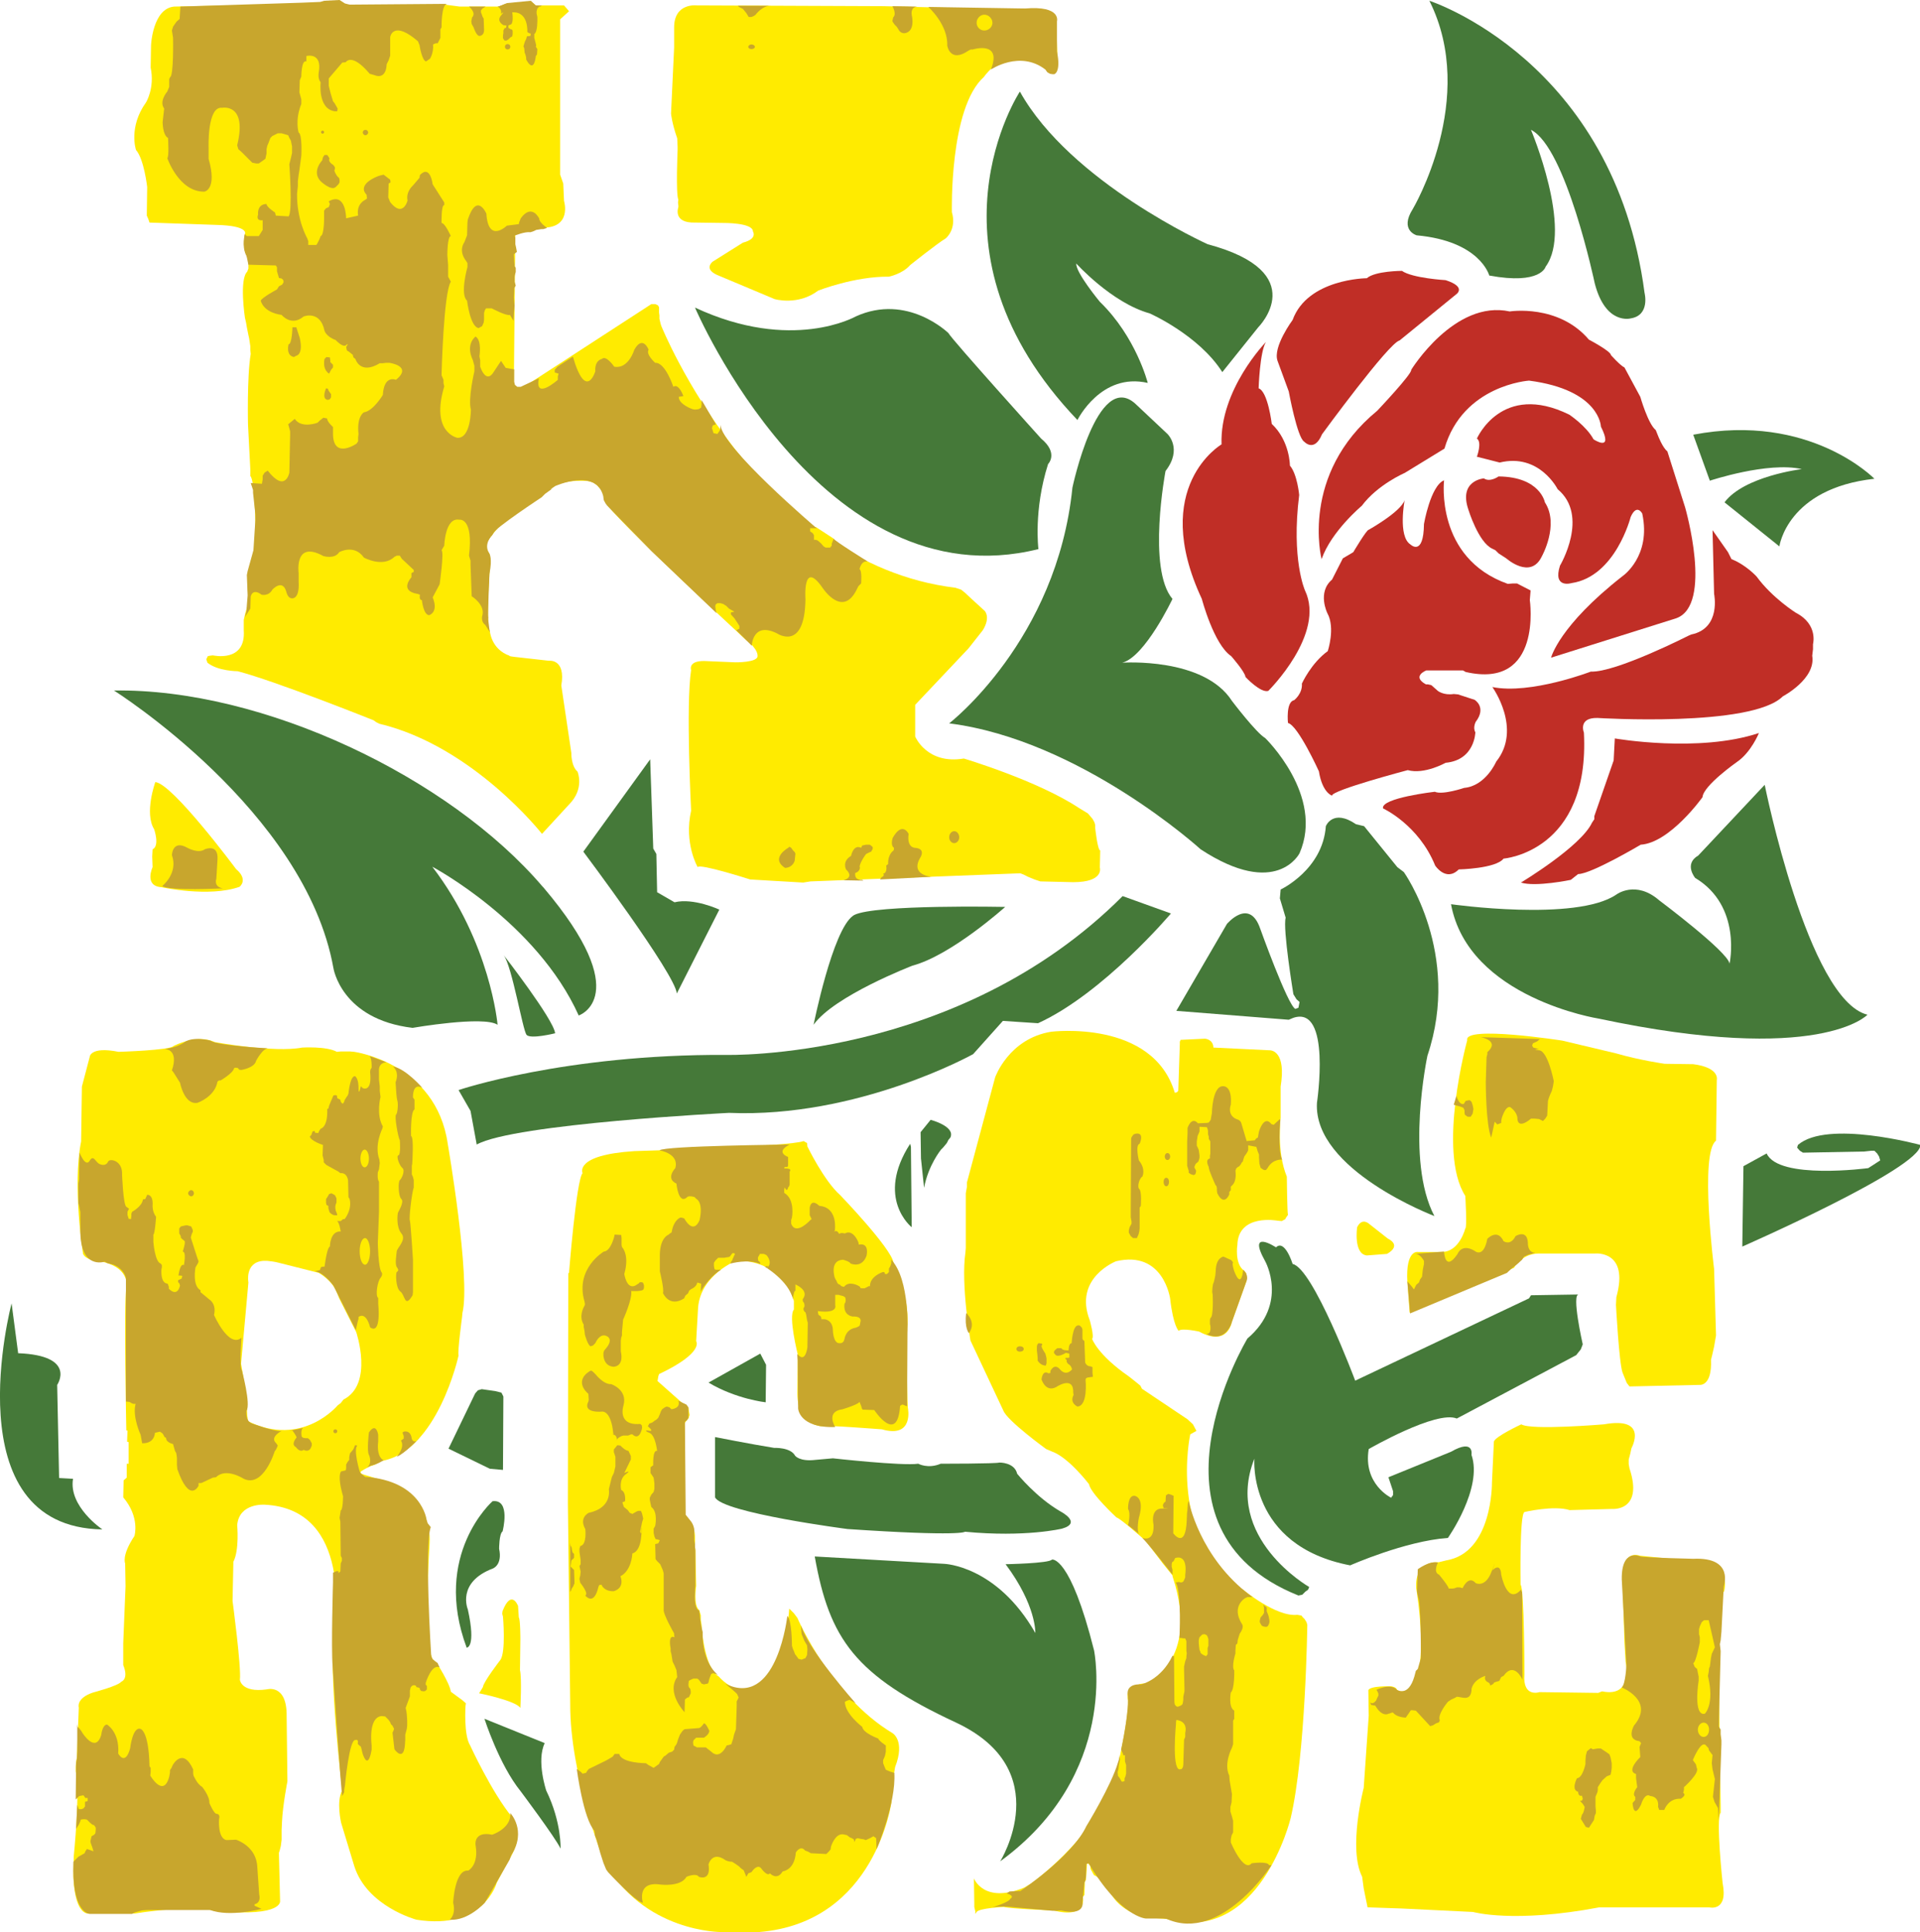 <svg version="1.2" xmlns="http://www.w3.org/2000/svg" viewBox="0 0 497 500" width="497" height="500"><style>.a{fill:#457939}.b{fill:#c02e26}.c{fill:#ffeb00}.d{fill:#c8a62d}</style><path class="a" d="m179.9 79.6c0 0 32.7 76.5 88.9 62.5 0 0-1.3-10.1 2.5-22 0 0 2.8-2.8-1.8-6.6 0 0-23-25.5-24-27.3 0 0-10.6-10.4-24-4.3 0 0-16.5 9.4-41.6-2.3z"/><path class="a" d="m264 23.7c0 0-27.1 41 14.9 85 0 0 6.1-12.4 18.2-9.6 0 0-3-11.9-12.4-21 0 0-6.3-7.6-6.1-9.9 0 0 9.2 10.2 19 12.9 0 0 12.7 5.6 18.8 15.2l9.3-11.6c0 0 14.2-14.2-13.1-21.5 0 0-35.5-16-48.6-39.5z"/><path class="a" d="m385.5 71.3c0 0-2.3-8.9-18.8-10.4 0 0-4.5-1.3-1-6.8 0 0 17-28.6 4.3-53.9 0 0 47.8 15.4 55.7 75.6 0 0 1.5 5.8-3.6 6.6 0 0-6.5 1.8-9.3-9.1 0 0-7.4-35.2-16.5-39.7 0 0 10.9 25.8 3.8 35.4 0 0-1.2 4.8-14.6 2.3z"/><path class="a" d="m438.3 112.5l4.3 11.9c0 0 15-5 23.8-3 0 0-14.9 1.8-20 8.6l14.2 11.4c0 0 2-15 24.6-17.5 0 0-16.7-17.2-46.9-11.4z"/><path class="a" d="m245.7 187.2c0 0 27.9-21.5 31.9-61 0 0 6.4-30.4 16.2-21.8l8.4 7.9c0 0 4 3.8-0.5 9.6 0 0-4.8 25.3 1.8 33.1 0 0-7.1 15-13 16.5 0 0 21.1-1.5 28.4 9.9 0 0 6.3 8.3 8.6 9.6 0 0 15.4 14.9 8.9 29.8 0 0-5.9 11.9-25.6-1 0 0-31.1-28.3-65.1-32.6z"/><path class="a" d="m304.5 261.6l13.1-22.5c0 0 5.8-6.9 8.6 1.2 0 0 7.1 19.8 9.1 20.8l0.8-0.3 0.3-1.5-0.8-0.7-0.8-1.3c0 0-2.8-17-2-19.8l-1.5-5 0.2-2.3c0 0 10.9-5.1 11.7-16.4 0 0 1.8-4.6 7.8-0.5l2.1 0.5 8.6 10.6 1.7 1.3c0 0 15 21 6.1 47.5 0 0-5.8 27.1 1.8 41.5 0 0-31.4-11.9-30.4-29.3 0 0 3.8-25.3-6.1-22l-1.2 0.5c0 0-29.1-2.3-29.1-2.3z"/><path class="a" d="m375.6 234c0 0 32.4 4.6 42.8-2.5 0 0 5-3.8 11.1 1.5 0 0 17.9 13.4 18.2 16.4 0 0 3.3-14.9-8.9-22.2 0 0-3-3.6 0.8-5.8l17.2-18.3c0 0 11.2 55.7 26.6 59.5 0 0-12.2 13.2-69.6 1 0 0-33.7-5.3-38.2-29.6z"/><path class="a" d="m451.3 301.8l-0.3 20.8c0 0 46.3-20.3 46.1-26.3 0 0-24.1-6.6-31.7 0l-0.2 0.7 0.7 0.8 0.8 0.5 15.9-0.3 1.8-0.2h0.8l0.7 0.7 0.5 0.8 0.3 1-2 1.3-1.1 0.7c0 0-23.2 3.1-26.3-3.8 0 0-6 3.3-6 3.3z"/><path class="a" d="m350.8 357.3c0 0-10.9-29.1-16.2-30.2 0 0-2-6.5-4.3-4.3 0 0-7.6-5-2.8 3.6 0 0 6.1 10.9-4.6 20 0 0-29.8 49.3 13.2 66.5l1-0.2 0.8-0.8 0.7-0.5 0.3-0.7c0 0-22.3-12.7-14.2-33.2 0 0-1.8 22.5 24.8 27.6 0 0 14.2-6.3 25.3-7.1 0 0 9.1-12.9 6.1-21.5 0 0 0.8-4.3-5.3-0.8l-16.2 6.6 1.2 3.6v1l-0.5 0.7c0 0-7.3-3.5-5.8-12.6 0 0 17.5-10.1 22.8-7.9l30.9-16.4 1.2-1.5 0.5-1.3c0 0-3-13.2-1-12.9l-12.4 0.2-0.5 0.8c0 0-45 21.3-45 21.3z"/><path class="a" d="m210.6 265.2c0 0 4.9-24.5 10.2-28.2q0.1-0.1 0.3-0.2c5.4-2.8 39.1-2.1 39.1-2.1 0 0-13.9 12.5-24 15.2 0 0-20.3 7.8-25.6 15.3z"/><path class="a" d="m235.8 296.8l0.2 20.8c0 0-9.5-7.5-0.4-21.6"/><path class="a" d="m290.6 231.9l12.5 4.5c0 0-17.5 20.7-34.4 28.4l-9.1-0.6-7.7 8.6c0 0-29.8 16.6-63.2 15.2 0 0-55.7 2.8-65.3 8.2l-1.6-8.7-3.1-5.4c0 0 27.4-9.3 69.2-9.1 0 0 60 1.7 102.7-41.1z"/><path class="a" d="m168.3 196.5l-17.3 23.9c0 0 23.8 31.7 24.2 36.7l11-21.7c0 0-6.6-3.1-11.6-1.9l-4.5-2.6-0.2-9.9-0.8-1.4c0 0-0.8-23.1-0.8-23.1z"/><path class="a" d="m130.4 247.2c0 0 12.9 16.6 13.3 20.2 0 0-6.4 1.6-7.4 0.4-1-1.2-3.7-17.5-5.9-20.6z"/><path class="a" d="m111.9 224.3c0 0 27 14.3 37.9 38.5 0 0 14.8-4.9-9.1-33.1q-0.1-0.1-0.2-0.2c-24.2-28.4-72.5-51.4-111-50.8 0 0 49.5 31.1 56.8 71.8 0 0 2 13.3 20.5 15.5 0 0 18.4-3.2 22-0.8 0 0-1.8-21.2-16.9-40.9z"/><path class="a" d="m3 337.3c0 0-15.4 57.9 23.5 58.5 0 0-8.8-5.9-7.6-13.1l-3.6-0.2-0.5-24.1c0 0 5.2-7.6-10.1-8.2 0 0-1.7-12.9-1.7-12.9z"/><path class="a" d="m116.1 374.9l6.9-14.3 0.7-0.8 1-0.3 3.5 0.5 1.6 0.4 0.5 1-0.1 19-3.4-0.3-10.9-5.3"/><path class="a" d="m120.8 426.4c0 0 2.5 0.1 0.3-9.9 0 0-3-7 6.5-10.6 0 0 2.5-0.9 1.6-5.1 0 0 0-3.9 0.9-4.5 0 0 2.2-8.4-2.6-7.8 0 0-15.7 13.8-6.7 37.9z"/><path class="a" d="m125.4 444.8c0 0 3.8 11.9 9.4 18.8 0 0 9 12 10.3 14.8 0 0 0.3-6.8-3.7-15 0 0-2.6-7.7-0.4-12.3z"/><path class="a" d="m183.4 357.8l13.4-7.5 1.5 2.9-0.1 9.7c0 0-7.6-0.8-14.8-5.1z"/><path class="a" d="m185.1 371.9c0 0 9.1 1.8 15.3 2.8 0 0 4.2-0.2 5.4 2 0 0 1.1 1.6 5.3 1.1l4.5-0.4c0 0 17.9 2 22.1 1.4 0 0 2.5 1.4 5.8 0 0 0 14.3 0 15.2-0.3 0 0 3.9-0.1 4.6 2.9 0 0 5 6.2 11.3 9.8 0 0 5.6 2.9 0.3 4.4 0 0-9.4 2.3-25.1 0.8 0 0-0.8 1.3-30.4-0.7 0 0-32.4-4.2-34.3-8.2 0 0 0-15.6 0-15.6z"/><path class="a" d="m210.9 402.8l33.5 1.9c0 0 13.6 0.4 23.6 17.9 0 0 0.3-7.1-7.7-17.8 0 0 11.3-0.2 12-1.2 0 0 4.7-1.2 10.9 23.5 0 0 6.7 32-24.3 54.6 0 0 14.8-23.6-11.4-35.9-26.2-12.2-32.8-21.6-36.6-43z"/><path class="b" d="m328.3 178.8c0 0 14.9-14.7 9.5-26 0 0-3.6-8-1.5-24.7 0 0-0.5-5.4-2.4-7.6 0 0 0-6.4-4.7-10.8 0 0-1-8.4-3.4-9.2 0 0 0.3-9.5 1.9-12 0 0-12 12.3-11.5 26.5 0 0-18.7 10.9-5.1 40 0 0 3.1 11.8 7.6 14.8 0 0 3.6 4.1 3.7 5.4 0 0 3.9 4.2 5.9 3.6z"/><path class="b" d="m330.7 93.4l2.9 7.9c0 0 2.2 12 4 13 0 0 2.6 2.9 4.6-1.9 0 0 17.3-23.7 20.1-24.3l14.6-11.9c0 0 2.9-1.9-2.7-3.7 0 0-8.6-0.5-11.3-2.4 0 0-6.9 0-9.1 1.9 0 0-15.3 0.1-19.2 10.8 0 0-5.2 7-3.9 10.6z"/><path class="b" d="m342.1 144.7c0 0-5.7-21.9 14.4-38.4 0 0 9.1-9.6 8.8-10.6 0 0 11.2-18.2 25.5-15.1 0 0 12.6-2 20.5 7.3 0 0 5.7 3 5.7 4 0 0 2.4 2.7 3.5 3.2l4.1 7.6c0 0 2 7 4 8.6l0.6 1.5c0 0 1.2 3.1 2.4 4l4.6 14.5c0 0 7.3 25.3-2.3 28.7l-32.4 10.2c0 0 2-8.2 18.5-21.1 0 0 7.5-5.1 5.1-16.2 0 0-1.4-2.7-3 0.9 0 0-3.9 15.4-15.3 17.1 0 0-4.9 1.5-3-4.5 0 0 7.7-12.9-0.6-19.8 0 0-4.7-9.4-15-6.9l-5.9-1.5c0 0 1.4-3.8 0-4.7 0 0 6.4-14.8 23.9-6.2 0 0 4.4 2.9 6.3 6.4 0 0 5.3 3.5 1.9-3.3 0 0-0.2-9.5-18.6-11.9 0 0-17.1 1.1-21.9 17.6l-10.3 6.3c0 0-7 3-11.1 8.5 0 0-7.9 6.6-10.4 13.8z"/><path class="b" d="m384.1 123.8c0 0-6.6 0.5-4 8.1 0 0 2.6 8.5 6.2 10.1l0.8 0.4 0.8 0.8 2 1.3c0 0 6.3 5.6 9.2-0.5 0 0 4.6-8.2 0.8-14 0 0-1.2-6.6-12-6.7 0 0-2.2 1.6-3.8 0.5z"/><path class="b" d="m333.4 187.1c0 0-0.6-5.5 1.6-5.9 0 0 2.2-1.7 2-4.3 0 0 2.4-5.3 6.7-8.4 0 0 2-6-0.1-9.8 0 0-2.7-5.4 1.2-8.7l2.8-5.5 2.7-1.6c0 0 3.5-5.9 4-5.8 0 0 8.4-4.7 9.3-7.7 0 0-1.8 9.4 1.5 11.5 0 0 3.4 3.3 3.5-5.3 0 0 1.7-9.9 5.2-11.3 0 0-2.4 20.1 16.5 26.8l1.2-0.1h1.2l3.5 1.8-0.2 2.5c0 0 3.4 23.2-16.6 18.6l-0.7-0.4h-9.5c0 0-3.9 1.5-0.1 3.6h0.5l0.9 0.2 1.7 1.5c0 0 1.5 1.2 4.1 0.8l1.1 0.1 4.3 1.4c0 0 3.2 1.9 0.3 5.7 0 0-0.8 1.5-0.1 2.7 0 0-0.1 7.2-7.7 7.9 0 0-5.5 3.1-9.8 1.9 0 0-19.7 5.2-19.6 6.6 0 0-2.5-0.7-3.4-6.3 0 0-5.4-11.9-8-12.5z"/><path class="b" d="m358 209.2c0 0 9.2 4.2 13.5 14.8 0 0 2.8 4.3 6.1 1 0 0 9.6-0.2 11.6-2.8 0 0 22.4-1.7 20.8-32.6 0 0-1.6-3.9 3.5-3.8 0 0 39.9 2.5 48-5.6 0 0 8.6-4.5 7.6-10.5l0.2-1.7v-1.3c0 0 1.4-5.1-4.4-8.1 0 0-6.1-3.8-10.2-9.4 0 0-2.7-3-6.5-4.5l-0.9-1.8-4-5.7 0.4 16.5c0 0 1.9 8.9-5.9 10.5l-0.7 0.3c0 0-18.9 9.6-25.3 9.3 0 0-15.6 6-25.5 4 0 0 7.8 10.8 1 19.3 0 0-2.7 6.3-8.3 6.8 0 0-5.6 1.9-7.6 1 0 0-14 1.6-13.4 4.3z"/><path class="b" d="m418 191.1c0 0 21.7 3.8 37.3-1.4 0 0-2 5-5.7 7.5 0 0-8.7 6.1-8.9 9.1 0 0-8.4 11.8-16 12.3 0 0-12.8 7.6-16.2 7.6l-1.9 1.5c0 0-9.1 1.9-12.9 0.7 0 0 15.5-9.3 18.4-15.5l0.6-0.9v-0.8l5-14.4z"/><path class="c" d="m45.1 1.7l41.5-0.8 5.3 0.5 23.3-0.2 3.8 0.5h10.1l2.3-0.8 6-0.5 1.3 1h7.3l1.3 1.5-2.3 2.1v40.2l0.8 2.3 0.2 4.5c0 0 2.3 7.4-6.3 6.9-8.6-0.5-6.3 1.2-6.3 1.2l-0.4 40.4c0 0 1 0.9 3.4-0.9l32.2-20.9h1l0.7 0.3 0.3 0.5v0.6 0.8l0.1 0.7v0.9l0.3 1.3 0.2 0.6c0 0 24.8 61.5 76.1 67.7l1.5 0.5 1 0.8 1.6 1.5 3.5 3.2c0 0 1.6 1.6-0.5 5l-3.7 4.7-13.8 14.6v8.2c0 0 3 7.3 12.6 5.7 0 0 19.1 5.7 29.8 12.8l2.3 1.4 1.2 1.4 0.5 0.9 0.2 0.7v0.8c0 0 0.6 5.7 1.3 5.8l-0.1 4.4c0 0 1.2 3.8-6.9 3.8l-8.5-0.2-1.5-0.5-1.7-0.7-1.2-0.6-0.8-0.3-54.3 2.1-1.9 0.3-13.7-0.8c0 0-13.1-4.2-13.6-3.2 0 0-3.6-6.1-1.7-14.6 0 0-1.4-27.4 0-36.4 0 0-1-2.7 4.3-2.3l7.1 0.3c0 0 6 0.1 5.8-1.7 0 0 0.2-1.7-2.9-4 0 0-35.8-33.1-36.2-35.5l-0.5-0.8-0.1-0.9-0.4-0.9-0.3-0.8-0.7-0.7-0.4-0.5-1-0.7-0.6-0.2-0.8-0.2c0 0-8.6-1-12 3.8l-1.4 0.9-8.8 6.2c0 0-3.8 4.1-4.1 5.3l-0.1 0.9 0.4 0.9 0.5 0.8 0.1 0.5 0.1 0.7v0.7c0 0-0.9 13.1-0.5 15.2 0 0-1.9 8.7 6.8 9.6l8.9 1c0 0 4.4-0.6 3.2 6.4l2.6 17.5c0 0-0.1 3.3 1.6 4.8 0 0 1.9 4.4-2.2 8.5l-7 7.6c0 0-17.8-22.7-42.1-28.5l-0.8-0.4-0.7-0.5c0 0-25.5-10.2-35.2-12.7 0 0-5.1 0-7.8-2.2l-0.3-0.9 0.4-0.8 0.5-0.1 0.8-0.1c0 0 8.6 2 8-6.5v-1-1.7l0.4-1.7 0.4-1.4 0.3-0.9 0.1-0.7 0.1-1.5c0 0-1.3-4 1.5-11v-1.6l0.3-2.5c0 0-0.1-14.8-1.4-15.9v-0.6-1.1l-0.6-11.6c0 0-0.3-12.3 0.7-18.3l-0.1-1v-1l-0.3-2-0.2-0.9-0.4-2-0.2-1.2-0.3-1.3c0 0-1.5-9.9 0.6-11.9l0.3-0.8v-0.6c0 0 0.1-3.6-1-4.6v-2.9l0.1-0.8c0 0 1.3-2.2-7.5-2.4l-17.2-0.6-0.3-0.9-0.4-0.9 0.1-7.4c0 0-0.8-7.2-2.9-9.6 0 0-2-5.9 2.6-12.3 0 0 2.3-3.7 1.2-9l0.1-5.8c0 0 0.4-9.5 6-10z"/><path class="c" d="m174.5 7.1v3.8 1.4l-0.8 17.1c0 0 0.2 2.4 1.6 6.4l0.1 2.2v0.8c0 0-0.5 11.4 0.2 12.9l-0.1 0.7 0.1 0.8v0.4c0 0-1.6 4.2 4.4 4l7.2 0.1c0 0 7.7-0.1 7.7 2.2 0 0 1.3 1.9-2.6 2.9l-7.8 4.9c0 0-2.4 1.8 1 3.4l15 6.3c0 0 6 1.8 11.3-2.2 0 0 9.4-3.7 18.3-3.6 0 0 3.5-0.7 5.5-3 0 0 7-5.6 9.2-6.9 0 0 2.9-2.3 1.6-6.8 0 0-0.7-27 8.3-35 0 0 3.1-4.7 7.8-4.6 0 0 5.2-0.9 8.7 2.9 0 0 2.6 1.6 2.5-3.7l-0.3-8.3c0 0 0.9-4.1-7.9-4l-7.9 0.1v0.5h-4v-0.6l-24.9-0.6-48.4-0.2c0 0-5.8-0.7-5.8 5.7z"/><path class="c" d="m40.2 202.4c0 0-2.9 8-0.3 12.2 0 0 1.5 4.3-0.4 5.2l-0.1 1.9 0.1 2.7c0 0-2.3 4.9 2.3 5.2 0 0 12.3 2.7 20.2-0.1 0 0 2.4-1.8-0.9-4.6 0 0-16.5-22.2-20.9-22.5z"/><path class="c" d="m52 268.9c-3.7 0-7.1 1.8-7.1 1.8-0.8 1.1-14.2 1.5-14.2 1.5-7.5-1.5-7.5 1.4-7.5 1.4l-2 7.6-0.2 14.2c-2.3 11.5 0.5 29.1 0.5 29.1 0.8 1.9 5.3 2.1 5.3 2.1 7.1 1.8 5.9 6.6 5.9 6.6-0.7 4.2 0 37 0 37h0.3l-0.1 2.9 0.4 0.1v5.6h-0.5v3.6l-0.8 0.7-0.1 4.4c4.4 5.2 2.9 10 2.9 10-3.4 5.1-2.4 7.1-2.4 7.1l0.1 5.9-0.6 14.8v5.6c1.5 3.7-0.5 4.3-0.5 4.3-0.8 1.1-7.3 2.8-7.3 2.8-4.5 1.5-3.7 3.9-3.7 3.9l-0.5 12.9-0.2 1.2-0.1 1.2v1.2c1.2 5.4-0.5 21.9-0.5 21.9l-0.1 5.3c0.4 10.7 4.2 9.6 4.2 9.6h11.7c15.3-2.4 21.5-0.6 21.5-0.6 17.1 1.5 16.1-2.7 16.1-2.7l-0.3-12.4 0.2-0.6 0.3-1.2 0.2-1.6v-0.7-1.8l0.1-2.2c0.2-4.3 1.4-10.4 1.4-10.4l-0.2-16.9c0.1-8.5-5.2-6.9-5.2-6.9-6.6 0.9-6.9-2.5-6.9-2.5 0.4-3.2-1.9-20.4-1.9-20.4l0.2-9.6v-0.5c1.6-3.1 1-9.5 1-9.5 0.5-5.8 7.1-5.3 7.1-5.3 23 1.1 18.1 31.4 18.1 31.4-1.8 11.7 2 42.5 2 42.5-1.6 2.8-0.3 8.4-0.3 8.4l3.4 11.2c3.3 10.5 16.1 13.9 16.1 13.9 17.5 2.8 20.8-9.6 20.8-9.6l3.2-6c4.4-6.9 0.8-10.9 0.8-10.9-5.3-6.4-10.9-18.6-10.9-18.6-1.7-2.7-1.2-10.2-1.2-10.2l0.1-0.7-0.9-0.8-3-2.2c-0.3-2.3-3.7-7.5-3.7-7.5l-1-0.9c-2.5-4.5-0.8-30-0.8-30 0.7-11-10.2-15.7-10.2-15.7l-7.2-2.2-0.5-0.3 0.1-0.4 1-0.6 1.3-0.7 1.4-0.5 1.6-0.9c14.6-2.5 20-27.3 20-27.3-0.3-1 0.9-9.9 0.9-9.9l0.1-1.1c2.2-9-3.8-43.8-3.8-43.8-3-20.9-24.2-23.8-24.2-23.8l-1.1-0.1h-2.4l-1 0.1c-2.7-1.5-9-1.1-9-1.1-7.2 1.4-22.5-1.4-22.5-1.4-1.2-0.5-2.4-0.8-3.7-0.8zm16.1 57.4q0.5 0 1.1 0c0.9 0.1 1.9 0.2 3 0.5l10.3 2.6c0 0 3.5 1.9 4.7 5.1l0.6 1.5 4.4 8.7c0 0 4.6 13.5-3.3 17.5l-0.7 0.9-0.8 0.6c0 0-9.1 11-23.2 4.1l-0.1-0.8-0.1-0.7-0.3-5.7-1.3-7.7 1.9-21c0 0-1-5.2 3.8-5.6z"/><path class="c" d="m125 436.6l-0.6 1-0.4 0.6c0 0 9.5 1.9 10.7 3.8 0 0 0.4-7.6-0.1-9.8l0.1-8c0 0 0-5.2-0.4-5.6l-0.2-3c0 0-1.7-4.5-4 1.3l-0.1 0.7 0.2 0.8c0 0 0.8 9.2-0.7 11.2 0 0-4.4 5.7-4.5 7z"/><path class="c" d="m147.3 329.3c0 0 1.9-24 3.5-25.7 0 0-2.3-4.7 13.4-5.7 0 0 40.6-1.2 43.8-2.6l0.9 0.5 0.1 0.9c0 0 4.3 8.9 8.5 12.6 0 0 13.2 13.7 13.8 17.5q0 0.1 0 0.3c-0.1 3.2 0.4 0.6 0.4 0.6l0.6 1.4c0 0 3.9 9.1 2.2 16.3l0.4 17.1 0.1 1.8c0 0 1.7 8-6.7 5.6 0 0-15.2-1.2-15.7-0.8 0 0-6.2-0.2-6.2-8.5l0.1-10.1c0 0-2.5-9.9-1-11.6v-1.4-0.8c0 0-2.2-10.3-14.8-10.5 0 0-9.3 3.6-10 12.2l-0.5 8.7c0 0 2.2 2.9-9.6 8.5l-0.2 0.6-0.2 1.2 7.1 6.3 0.9 0.6 0.1 0.7 0.2 1.2-0.3 0.9-0.5 0.5-0.5 0.8 0.1 23.8c0 0 2.7 2 2.6 5.9v2.3l0.1 0.7 0.2 9.3c0 0-0.8 5.1 0.8 6.3l0.4 1.3v1.2l0.2 1.3c0 0 0.5 11 4.5 13.4 0 0 7.3 8.9 13.7-2.1 0 0 4-7.1 4.5-15.5l1.2 1.2 0.9 1.2c0 0 8.6 20.2 24.6 29.8 0 0 3.4 1.9 0.7 8.8 0 0-1.4 8.1-0.9 8.8 0 0-4 31.5-34.4 33.9h-9.6c0 0-20.4 0.2-30.6-18.7 0 0-8.7-22-8.6-40.4l-0.6-51.8 0.1-59.5"/><path class="c" d="m272.1 267c0 0 26.3-3.3 32 15.8l0.5-0.1 0.4-0.4 0.4-12.1v-0.6l0.2-0.5 6.3-0.3c0 0 2.1 0.1 2.2 2.3l14.5 0.7c0 0 4-0.3 3.1 7.9l-0.2 1.5v8.1c0 0-1.1 8.7 1.6 15.2 0 0 0.1 9.5 0.3 9.9l-0.5 0.7-0.2 0.4-0.9 0.5-1.1-0.1c0 0-10.2-1.9-10.4 6.3 0 0-0.8 4.9 1.8 6.7l0.5 0.6v1.1 1.1l-3.7 10.3c0 0-1 6.7-8.5 2.6 0 0-4.5-1-5.3-0.2 0 0-1.4-1.2-2.2-8.3 0 0-1.7-12.6-14-9.7 0 0-11.1 4.3-6.8 15.3 0 0 1.2 4.2 0.6 4.8 0 0 1.4 4.1 9.5 9.7l1.4 1.1 1.6 1.3 0.4 0.8 11.8 7.9 1.4 1.3 0.9 1.7-1.6 0.9c0 0-5.9 26.9 13.3 40l0.4 0.2c0 0 8.5 7.1 14 6.5l0.6 0.1 0.5 0.1 0.3 0.4 0.5 0.5 0.5 0.8 0.2 0.7c0 0-0.4 33.3-4.3 50 0 0-8 33-32.2 26.1l-5.4-0.4c0 0-6.7-1.3-9.2-6.7 0 0-2.7-3.9-4.1-4.2l-0.9-1.6-0.1-0.9-0.8-0.8-0.3 4.5-0.3 0.5v0.7l-0.1 2.7-0.4 0.5c0 0 1.3 5.8-7.6 3.5 0 0-11-0.4-12.9-0.9 0 0-6.3 0.3-7 1.3-0.6 1-0.3 0-0.3 0l-0.3-1.3v-1l-0.1-6.4c0 0 2.5 6.7 13 2.4l1-0.6 0.7-0.4c0 0 20.3-14.2 23-32.6 0 0 2.8-12.4 2.1-15.5v-1l0.2-0.5 0.3-0.5 0.4-0.6 0.5-0.3 0.7-0.3 0.6-0.2 0.5-0.2 0.6-0.1 1-0.1c0 0 14-5.5 6.9-27.4q-0.1-0.2-0.1-0.5l-2.5-3.1-4.4-5.8c0 0-6.6-5.9-7.6-6.1 0 0-6.7-6.2-7.1-8.6 0 0-5.3-7-9.7-8.5l-1.4-0.6c0 0-10.2-7.4-11.1-10l-8.5-18.1c0 0-2.5-14.6-1.3-22.7l0.1-1.2v-2.1-10.5-1.6l0.3-1.7v-1.1l7.3-27.2c0 0 3.5-10 14.5-11.8z"/><path class="a" d="m238.3 293l2.6-3.2c0 0 6.5 1.7 5.1 4.6l-0.5 0.6-0.4 0.8-1 1.2-0.5 0.5c0 0-3.3 4-4.4 9.9l-0.8-7.6c0 0-0.1-6.8-0.1-6.8z"/><path class="c" d="m351.3 317.6c0 0-1 6.9 2.5 7.3l5.2-0.4c0 0 4.1-2 0.2-4l-4.7-3.7c0 0-1.9-1.9-3.2 0.8z"/><path class="c" d="m379.8 269.2c0 0-7.9 28.7-0.5 40.3 0 0 0.5 8.3 0 8.4 0 0-1.5 6.1-6.1 6.1h-6.1c0 0-3.3-0.8-2.8 7.8l0.6 7.9 27-11.6c0 0 1.9-3.6 6.3-3.7h14.7c0 0 8.9-0.9 5.5 11.3l-0.1 2c0 0 0.8 15 1.7 17.5l1.1 2.7 0.7 0.9 18.1-0.4c0 0 3.3 0.5 3-6.5l0.3-1.2 0.5-2.2 0.5-2.9-0.5-17.2c0 0-3.8-30 0.5-33.2l0.2-15.7c0 0 0.9-3.2-6.1-4.1l-7.4-0.1c0 0-6.4-0.9-12.6-2.7l-13.9-3.3c0 0-25.6-4-24.6-0.1z"/><path class="c" d="m393.8 368.6c0 0-6.9 3.2-7.1 4.5l-0.5 10.6c0 0 0.2 18.1-11.8 20.1l-2 0.5c0 0-6.3-0.8-5.8 6.8 0 0 4.2 24.5-2.9 26.5q-0.3 0.1-0.6 0.1h-0.7l-0.7-0.3-0.3-0.5-0.5-0.3-0.7-0.2c0 0-5.5-0.2-6 1l0.1 6.6-1.3 18.7c0 0-4.1 15.7-0.4 23l0.4 3 1 4.9 8.8 0.3 18.5 0.9c0 0 10.5 3 32.7-1.2h28.4c0 0 5 1.3 3.5-6.3 0 0-1.8-16.8-0.5-18.2v-1.5l-0.3-20.1c0 0-0.7-34.2 1.2-35.7 0 0 2.3-8.7-7.8-7.8l-14-1.4c0 0-4.7-2-4.5 6.3l0.5 16.2 0.3 5c0 0 2.2 9.3-6.1 7.6l-1 0.4-15.2-0.2c0 0-4.4 1.5-3.9-4.6 0 0 0-22.2-1-23.2 0 0-0.3-18.1 1-18.8 0 0 7.6-1.8 11.7-0.5l11-0.3c0 0 8.2 0.7 4.5-10.5l-0.2-1.1v-1.2l0.4-1.5 0.3-1.4c0 0 4.6-8.3-7.1-6.2 0 0-19 1.6-21.4 0z"/><path class="d" d="m83.4 41.5c0 0-2.8 2.9-0.4 5.4 0 0 2.7 2.6 3.9 1.5l0.7-0.7 0.3-0.5v-0.6l-0.1-0.5-0.5-0.5c0 0-1.1-1.5-0.6-1.8v-0.5l-0.4-0.6c0 0-1.5-0.8-1-1.7l-0.3-0.5-0.3-0.4h-0.7l-0.4 0.6c0 0-0.2 0.8-0.2 0.8z"/><path class="d" d="m121.4 1.7c0 0 2 1.6 0.8 2.8l-0.2 1 0.1 0.7 0.5 0.9c0 0 0.7 2.2 1.5 2.2 0 0 1.3 0 1.2-1.7l-0.1-2.8-0.3-0.5-0.2-0.6-0.2-0.5v-0.5l0.4-0.5 0.8-0.5c0 0-4.3 0-4.3 0z"/><path class="d" d="m128.8 1.7l0.8-0.2 1-0.4c0 0 7.3-0.4 8.9 0.7l-0.4 0.4-0.2 0.7v0.6l0.2 0.9v0.5c0 0 0.1 3.4-0.8 3.9v1l0.5 1.9-0.1 0.4 0.4 0.6-0.1 1.4-0.3 0.4c0 0-0.4 4.8-2.5 0.9v-0.5l-0.2-0.8-0.2-0.5-0.1-1.1-0.2-0.5 0.2-0.7 0.2-0.6 0.3-0.6 0.2-0.7 0.9-0.1 0.1-0.6-0.4-0.1-0.5-0.3c0 0 0.4-5.4-3.9-5.1 0 0 0.5 3.2-0.6 3.2l-0.4 0.2v0.6l0.5 0.3 0.5 0.2 0.1 0.3v0.8l-0.1 0.6-0.5 0.3-0.5 0.5-0.5 0.3h-0.5l-0.4-0.6v-0.8l0.1-0.5v-0.7l0.3-0.6 0.4-0.1 0.1-0.6-0.8-0.1c0 0-1.9-1-0.6-2.5 1.3-1.5 0-0.4 0-0.4 0 0 0.3-1.3-0.9-1.9z"/><path class="d" d="m132.1 12.1c0 0.4-0.3 0.7-0.7 0.7-0.4 0-0.7-0.3-0.7-0.7 0-0.4 0.3-0.7 0.7-0.7 0.4 0 0.7 0.3 0.7 0.7z"/><path class="d" d="m95.3 34.3c0 0.3-0.3 0.7-0.7 0.7-0.4 0-0.7-0.4-0.7-0.7 0-0.4 0.3-0.7 0.7-0.7 0.4 0 0.7 0.3 0.7 0.7z"/><path class="d" d="m83.9 34.2c0 0.2-0.2 0.4-0.4 0.4-0.2 0-0.4-0.2-0.4-0.4 0-0.2 0.2-0.4 0.4-0.4 0.2 0 0.4 0.2 0.4 0.4z"/><path class="d" d="m141.6 59c0 0-2.1-1.5-2-2.4 0 0-1.9-4.1-4.8-0.1l-0.4 1-0.1 0.5-3.1 0.4c0 0-4.8 4.7-5.3-3.1 0 0-2.4-5.7-4.8 1.5l-0.1 0.8-0.1 3.3-0.7 1.8c0 0-1.7 2.1 0.5 4.9l0.3 0.5v1c0 0-2 7.1-0.1 8.7 0 0 0.8 6.8 3 7.1l0.9-0.5 0.4-0.9 0.1-0.7v-1.8l0.2-0.7 0.3-0.5h0.6 0.9c0 0 3.7 2 4.7 1.7l0.9 1.5 0.1-2.1 0.1-0.8 0.1-1-0.1-0.9-0.1-1.2 0.1-1.8v-0.6l0.4-0.7-0.3-1v-1.2c0-0.4 0.3-1.3 0.3-1.3v-1.1l-0.3-0.4v-0.4l-0.1-1-0.1-1.7 0.8-0.6-0.2-1.1-0.2-0.9v-1-0.7l-0.2-0.5c0 0 2.6-1.1 4.1-0.9l0.9-0.3 0.6-0.3 1.3-0.2h0.5c0 0 1-0.3 1-0.3z"/><path class="d" d="m80.4 71.8l0.3 1.9c0 0 0.8 3.5-1.9 3.5l-0.6-0.5v-0.7-0.9-1l0.4-0.5 0.5-0.6 0.5-0.3c0 0 0.8-0.9 0.8-0.9z"/><path class="d" d="m75.7 84.7c0 0-0.1 4.4-1 4.4 0 0-0.8 2.9 1.4 3.3l0.5-0.3c0 0 2-0.2 1-4.6l-0.9-2.8h-0.4z"/><path class="d" d="m84.5 92.4l-0.5 0.5-0.1 0.6v0.8c0 0 0 1.6 1.3 2.4l0.3-0.6 0.2-0.4 0.5-0.6v-0.7l-0.4-0.4-0.3-0.3v-0.4l-0.1-0.8c0 0-0.9-0.1-0.9-0.1z"/><path class="d" d="m84.4 100.5c0 0-1.3 2.8 0.5 3l0.5-0.2 0.3-0.5v-0.8l-0.3-0.4-0.4-0.6-0.1-0.4c0 0-0.5-0.1-0.5-0.1z"/><path class="d" d="m80.2 120.5l-0.5-1c0 0-3.6-4.9 0.3-7.1l0.9 0.1 0.7 0.4c0 0 0.7 0.6 0.8 1.1 0.1 0.6 0.4 1.6 0.4 1.6l-0.3 1.4-0.9 3.1c0 0-1.4 0.4-1.4 0.4z"/><path class="d" d="m80.4 120.9l1-0.1 0.6 1.3-1.6 0.2z"/><path class="d" d="m191 1.5l0.3 0.3 1 0.5 0.9 1.1 0.6 1h0.7l0.7-0.3 0.4-0.3c0 0 1.8-2.5 4.1-2.3 0 0-8.7 0-8.7 0z"/><path class="d" d="m231 1.6c0 0 1.2 2 0.2 2.9l-0.2 0.9 0.1 0.3 0.5 0.7 0.5 0.5 0.4 0.6 0.3 0.5c0 0 0.5 0.6 1.2 0.6 0 0 3 0.1 2-4.8 0 0-0.4-2 1.5-2.1 0 0-6.5-0.1-6.5-0.1z"/><path class="d" d="m240.3 1.8c0 0 5.1 4.5 4.9 10 0 0 0.7 4.6 5.5 1.3l0.6-0.3h0.5c0 0 7.7-2.4 4.7 5.2 0 0 7.5-5.1 14.1 0l0.5 0.7 0.7 0.4 0.6 0.1h0.5c0 0 1.8-0.4 0.7-5.9v-7.8c0 0 1.2-4.1-8.3-3.3 0 0-25-0.4-25-0.4z"/><path class="c" d="m256.9 5.9c0 1.1-1 2-2.1 2-1.1 0-2-0.9-2-2 0-1.1 0.9-2.1 2-2.1 1.1 0 2.1 1 2.1 2.1z"/><path class="d" d="m195.4 12.1c0 0.4-0.4 0.6-0.9 0.6-0.4 0-0.8-0.2-0.8-0.6 0-0.3 0.4-0.6 0.8-0.6 0.5 0 0.9 0.3 0.9 0.6z"/><path class="d" d="m204.2 219.3c0 0-5 2.7-1 5.3 0 0 1.8 0.1 2.5-1.8l0.2-1.9-0.2-0.4-0.4-0.4-0.3-0.4-0.2-0.3-0.5-0.3c0 0-0.1 0.2-0.1 0.2z"/><path class="d" d="m218.3 227.8c0 0 3-0.6 0.7-2.8 0 0-1.1-2.1 1.3-3.5 0 0 0.6-3.1 2.6-2.1l0.3-0.6 1-0.2h0.4 0.5l0.2 0.1 0.6 0.5v0.5l-0.4 0.7-0.5 0.2-0.8 0.4-0.3 0.4-0.4 0.6c0 0-1.3 2.1-0.9 2.5 0 0 0 1.1-1.2 1.4 0 0-0.5 1.9 1.8 1.8l0.3 0.2c0 0-5.2-0.1-5.2-0.1z"/><path class="d" d="m227.8 227.6l13.3-0.7c0 0-5.7-0.4-2.8-5.1 0 0 1.4-2.2-1.5-2.4 0 0-2.1 0-1.6-3.6 0 0-1.6-3.4-4.1 1 0 0-0.7 1.9 0.3 2.6v0.4l-0.1 0.3c0 0-1.5 0.9-1.4 3.5l-0.1 0.1-0.4 0.3c0 0 0.4 1.9-0.8 2.1l0.2 0.3-0.2 0.4-0.4 0.2c0 0-0.4 0.6-0.4 0.6z"/><path class="d" d="m248.3 216.7c0 0.8-0.6 1.5-1.3 1.5-0.7 0-1.3-0.7-1.3-1.5 0-0.9 0.6-1.6 1.3-1.6 0.7 0 1.3 0.7 1.3 1.6z"/><path class="d" d="m42 229.3c0 0 4.2-3.3 2.5-8 0 0 0.1-4.1 4-1.9 0 0 2.8 1.6 4.5 0.4 0 0 3.6-1.6 3.3 2.7l-0.3 4.9c0 0-0.8 2.1 1.7 2.5 0 0-13.9 0.7-15.7-0.6z"/><path class="d" d="m42.6 271.5c0 0 3.3-0.2 2.2 4.5l-0.3 1 0.4 0.5 1.7 2.7c0 0 1.1 5.8 4.5 5.2 0 0 4.5-1.5 5.2-5.5l0.4-0.3h0.4c0 0 3.3-1.9 3.5-3.2l0.4-0.1 0.6 0.1 0.3 0.4 0.5 0.1c0 0 3.5-0.5 3.9-2.4 0 0 1.8-3.4 3.2-3.2 0 0-13.6-0.7-15-2 0 0-4.8-1.3-7 0.6 0 0-1.8 1.2-4.9 1.6z"/><path class="d" d="m100 274.9c0 0-2.1 0-1.9 2.4v2.1l0.2 1.7v1.2l0.2 1.6c0 0-1.2 4.5 0.6 7.6l-0.1 0.5c0 0-2.2 4.3-0.8 8.1l0.1 0.9-0.1 0.8-0.1 0.8-0.3 0.8c0 0-0.2 1.8 0.3 2.4v7.9l-0.3 7.9c0 0 0.1 6.7 1 7.7 0 0 0.4 0.5-0.3 1.4-0.8 0.9-1.4 4.7-0.6 5.2v1.5c0 0 0.9 8.2-2.1 6.1 0 0-0.9-4.1-3-2.7v0.5l-0.2 0.7-0.5 2.2-5.8-11.5c0 0-2.5-3.5-4.8-3.7l1.3-0.3 0.3-0.8 0.5-0.1h0.4l0.3-1.9c0 0 0.5-3.2 1.1-3.3 0 0 0-4.1 2.8-3.9 0 0-0.4-2.6-1-2.7h1l0.6-0.5h0.4c0 0 2-2.4 1.3-5.2l-0.3-0.5-0.1-4.3c0 0-0.2-2.1-2-1.9l-0.5-0.4-3.1-1.7-0.7-0.7v-0.6l-0.3-1.2 0.1-2.7c0 0-3.2-1-3.4-2.2l0.4-0.4 0.3-0.9 0.6-0.1v0.4l0.5 0.1h0.4l0.2-0.5 0.4-0.6c0 0 1.9-0.3 1.7-5.1l0.3-0.1 0.2-0.8 1.1-2.6 0.5-0.1 0.4 0.1 0.1 0.7 0.4 0.2 0.4 0.2 0.1 0.5 0.3 0.4 0.3 0.1 0.3-0.5 0.1-0.4 0.5-0.8 0.3-0.4 0.2-0.5c0 0 0.4-4.6 1.7-4.5 0 0 0.8 0.4 0.9 2.6q0 0.2 0 0.4c0 2.5 0.6-0.4 0.6-0.4l0.5 0.5c0 0 2.5 1.2 1.9-4.2l0.1-0.6 0.3-0.5c0 0 0.1-3.1-0.8-3.1 0 0 4.6 1.7 4.6 1.7z"/><path class="c" d="m95.5 299.8c0 1.3-0.5 2.3-1.1 2.3-0.6 0-1.1-1-1.1-2.3 0-1.2 0.5-2.3 1.1-2.3 0.6 0 1.1 1.1 1.1 2.3z"/><path class="c" d="m95.8 323.8c0 1.9-0.6 3.5-1.3 3.5-0.8 0-1.4-1.6-1.4-3.5 0-1.8 0.6-3.4 1.4-3.4 0.7 0 1.3 1.6 1.3 3.4z"/><path class="d" d="m101.7 276c0 0 1.8 1.2 0.7 4.1l0.1 1.5c0 0 0.1 2.5 0.4 3.4 0.2 0.9 0 3.2-0.4 3.5-0.4 0.4 0.5 5.7 1 6.6 0 0 0.3 3.8-0.4 3.9-0.6 0.2 0.3 2.7 1.1 3.3 0.7 0.7-0.2 2.7-0.7 3.1-0.5 0.4-0.4 4.2 0.4 4.9 0.8 0.8-0.8 3.2-0.9 3.6-0.1 0.3-0.5 3.6 0.9 5.3 1.4 1.6-1 3.6-1.2 4.6-0.1 1.1-0.5 3.3 0 4.1 0.6 0.8 0.4 1 0 1.3-0.3 0.2-0.3 4.1 0.9 5 1.3 0.9 1.1 4.5 3.2 1l0.1-0.8v-8.4c0 0-0.6-9.6-0.8-10.1-0.3-0.5 0.5-7.2 1-8.6v-1.2-0.7l-0.2-0.8-0.3-0.7v-1.3-0.9l0.1-0.5c0 0 0.5-7-0.3-7.2 0 0-0.2-6.3 0.9-6.9v-1.6-0.9l-0.4-0.6c0 0-0.2-3.9 2.4-2.5 0 0-4.3-5-7.6-5.5z"/><path class="d" d="m87.3 314.5l-0.1-0.5-0.3-0.7-0.1-0.7v-0.4l0.1-0.5 0.2-0.5v-0.6-0.5l-0.4-0.8-0.9-0.5-0.6 0.2-0.4 0.7-0.4 0.6v0.5 0.5l0.1 0.5 0.5 0.3v0.6l0.3 1 0.4 0.4 0.5 0.3 0.5 0.1c0 0 0.6 0 0.6 0z"/><path class="d" d="m20.6 298.3c0 0 1.5 3.9 2.6 2.1 1-1.7 1.5 0.3 2.5 0.8 1 0.5 1.9 0.3 2.3-0.6 0.4-0.9 3.8-0.3 3.6 3.4 0 0 0.3 7.8 1.1 8.3l0.7 0.5-0.4 0.8v0.8l0.3 1 0.6 0.1 0.1-0.8v-0.6l0.2-0.5c0 0 2.6-1.4 2.8-3.2l0.6-0.1 0.5-1.1c0 0 1.6-0.2 1.4 2.8 0 0-0.1 1.6 0.9 2.9 0 0-0.3 4.5-0.7 4.6v1.2 0.7c0 0 0.4 5.2 1.9 5.6l0.3 0.4v0.6l-0.1 0.4c0 0-0.4 3.7 1.6 3.8l0.3 0.8v0.5c0 0 2.1 2.4 2.9-0.8l-0.2-0.6-0.3-0.3v-0.5l0.9-0.4 0.2-0.7-0.5-0.1h-0.5c0 0 0.4-3.3 1.4-2.7 0 0 0.7-3.5-0.3-3.5 0 0 0.9-2.7 0.4-2.8l-0.5-0.4-0.4-0.4v-0.4l-0.4-0.7v-0.7-0.6l0.4-0.5 0.4-0.1 0.9-0.2h0.4l1 0.3 0.4 0.9v0.5l-0.2 0.4-0.2 0.6-0.1 0.5 1.7 5.3 0.3 0.8-0.1 0.4-0.4 0.7-0.3 0.5c0 0-0.9 4.7 1.3 5.9v0.5l2.3 1.9c0 0 1.9 1.1 1.2 4 0 0 3.8 8.7 7.1 5.9 0 0-0.6 7.8 0.1 8.4 0 0 2.4 8.9 1.2 10.5 0 0-0.4 2.7 1.5 3.3 0 0 6.2 2.3 7.6 1.9 0 0-3.2 1.6-1.4 3.2l0.4 0.6-0.2 0.5-0.3 0.6-0.3 0.4c0 0-2.9 9.5-8 7.1 0 0-4.6-3-7.2-0.4l-0.8 0.1-3 1.4h-0.7v0.7c0 0-2.3 4.8-5.5-4.3l-0.1-1.1v-1.2-0.6l-0.1-0.8-0.1-0.5-0.3-0.5-0.2-0.7-0.2-0.7-0.1-0.4c0 0-1.9-0.4-1.8-1.6l-0.4-0.2-0.3-0.6-0.3-0.4-0.6-0.4-1.3 0.3c0 0 0 2.8-3.3 2.7l-0.4-2.2c0 0-2.2-4.7-1.3-8h-0.6l-0.5-0.2-0.5-0.3-0.9-0.1v-31.9c0 0-0.3-2.3-3.2-3.5l-1.6-0.4-0.7-0.4c0 0-6.5 2.3-6.3-8.5v-1.1-1.7-1.5l-0.3-1.6-0.2-0.7v-1.5-2-1.6l0.2-1.2v-2.1c0 0 0.1-4.7 0.1-4.7z"/><path class="d" d="m50.2 308.8c0 0.4-0.3 0.8-0.7 0.8-0.4 0-0.8-0.4-0.8-0.8 0-0.4 0.4-0.8 0.8-0.8 0.4 0 0.7 0.4 0.7 0.8z"/><path class="d" d="m76.7 372.1c0 0-1.5 1.7-0.1 2.4 0 0 1 1.5 2 0.7 0 0 1.3 0.8 1.9-0.6l0.2-0.5v-0.6l-0.5-0.9-0.5-0.4h-0.6l-0.6-0.1-0.4-0.3c0 0-0.4-2.1 0.5-2.3 0 0-2.9 0.7-3.6 0.7h0.7c0 0 1.4 1.9 1 1.9z"/><path class="d" d="m87.3 370.4c0 0.3-0.2 0.5-0.5 0.5-0.3 0-0.5-0.2-0.5-0.5 0-0.3 0.2-0.5 0.5-0.5 0.3 0 0.5 0.2 0.5 0.5z"/><path class="d" d="m108.6 372.1c0 0-3.7 4-5.9 4.9 0 0 2.2-2.4 1.1-4.2l0.7-0.5v-0.7l-0.2-0.5-0.1-0.4 0.3-0.2c0 0 1.8-0.6 2.1 1.9 0 0 0.6 1.6 2-0.3z"/><path class="d" d="m99.3 377.9c0 0-1.9-0.6-1.4-4.9v-0.6-0.6-0.5c0 0-0.5-3.4-2.4-0.6 0 0-0.6 4.8 0 5.8 0 0 1 2.1-0.5 3.3l1-0.5c0 0 1.4-0.2 3.3-1.4z"/><path class="d" d="m20 446.2l0.1 0.7 0.5 0.5 0.4 0.5 0.3 0.5c0 0 3.4 5.5 4.9 0.6 0 0 0.3-2.7 1.5-2.7 0 0 3.3 1.9 2.9 7.5 0 0 1.8 3.4 3.1-1.4 0 0 0.6-5.5 2.6-5 0 0 2.2 0.2 2.4 9.7l0.3 0.4v1.1l-0.1 0.9c0 0 3.4 5.9 4.9 0.3l0.2-1.1v-0.6l0.4-0.6 0.3-0.7c0 0 2.6-4.8 5.3 1.1v0.3 0.8l0.1 0.5c0 0 0.9 2.2 2.2 2.9 0 0 2 2.4 1.9 4.2 0 0 1.2 2.9 1.9 2.8 0 0 1 0 0.6 1.4 0 0-0.4 4.9 1.9 5.4l2.5-0.1c0 0 5.3 1.6 5.5 7.1l0.5 7.1c0 0 0.6 2.1-1.2 2.5v0.4l1.8 0.8c0 0-8.2 2.2-13.3 0.3h-14.7-1.6l-1.3 0.1-1.9 0.5-0.7 0.4h-11c0 0-4.7-0.2-4.2-13.5l0.7-0.7 0.6-0.6 1.6-0.9 0.2-0.5 0.4-0.6 1.7 0.6-0.3-1-0.4-1.1-0.1-0.5 0.3-1.3 0.7-0.4 0.3-0.4 0.1-1.2-0.1-0.4-0.4-0.5-0.4-0.1-0.7-0.6-0.3-0.3-0.4-0.4-0.5-0.1h-0.5l-0.6 0.1-0.1 0.4-0.4 0.9-0.7 1.1 0.3-6.2 0.4 1.1h0.7l0.5-0.2 0.4-0.5v-0.8-0.4l0.7-0.2v-0.8h-0.6l-0.5-0.7-0.5 0.1-0.6 0.1-0.9 0.9 0.1-9.4 0.2-1.2 0.1-1.9c0 0 0-7 0-7z"/><path class="d" d="m116.4 496.8c0 0 1.7-1.2 0.9-4.4 0 0 0.4-8.7 3.9-8.3 0 0 2.8-1.4 1.9-6.6 0 0-0.6-3.7 4.3-2.7 0 0 5-1.6 4.7-5.6 0 0 4.3 4.5 0.3 10.8l-0.5 1.3-6.4 11.1c0 0-4.3 4.8-9.1 4.4z"/><path class="d" d="m88.6 464.8l0.5-1v-0.6l0.2-1.2c0 0 1.1-12 2.7-11.7 0 0 0.9-0.4 0.6 1l0.4 0.4 0.4 0.3 0.2 0.7 0.2 0.9c0 0 1.2 4.4 2.2 0.2l0.2-1v-1.1c0 0-1-7.3 2.6-7.6l0.9 0.1 0.5 0.5 0.4 0.4 0.4 0.6 0.2 0.5 0.4 0.4 0.4 0.8-0.2 0.6-0.2 0.4 0.5 4.3c0 0 2.3 3.3 2.7-1l0.1-1.4v-1.4l0.4-1.5 0.1-0.8v-1.4l-0.1-1.5-0.1-0.8-0.2-0.9 0.3-0.8 0.8-2.2v-0.6-0.9l0.2-0.8 0.3-0.4 0.5-0.2 0.5 0.1 0.2 0.4 0.8 0.2 0.1 0.4 0.3 0.4 0.7 0.1 0.4-0.1 0.4-0.4v-0.9l-0.3-0.3v-0.5c0 0 1.5-5 3.6-4l-0.3-0.6-0.2-0.5-0.7-0.5-0.6-0.5-0.3-0.6-0.1-0.6c0 0-1.8-28.3-0.1-33l-0.8-1-0.3-1c0 0-1.3-10-15.9-11l-0.6-0.5-0.5-0.4-0.3-0.5c0 0-1.7-5.7-0.6-6.7l-0.6-0.1-0.4 1-0.3 0.4-0.6 0.7-0.2 1v0.7l-0.4 0.5-0.4 0.7v0.4 0.6l-0.1 0.5-1.2 0.3c0 0-1.1 0.9 0.5 6.4 0 0 0 3.5-0.6 3.7l-0.3 1.9 0.2 1 0.1 8.8 0.3 0.6v0.7l-0.3 0.7-0.1 2.1-0.5 0.4v-0.5h-0.5l-0.9 0.4v1 1.5c0 0-0.5 17-0.1 21.7 0 0 2.2 32.9 2.5 33.6z"/><path class="d" d="m96.8 383.8l-0.1 0.5-0.2 0.7v0.5 0.6 0.4l0.2 1.5 0.4 0.3h0.6l0.4-0.3 0.5-0.2 0.1-0.4v-0.7-0.5l0.3-0.5 0.1-0.6-0.3-0.6-0.2-0.5-0.4-0.4-0.6-0.1h-0.5c0 0-0.3 0.3-0.3 0.3z"/><path class="d" d="m149.3 457.8c0 0 1.7 13 4.6 16l0.1 1.2 0.4 1 1 3.6 0.8 2.5 0.7 1.7 0.5 0.7c0 0 7.1 7.7 9 7.9 0 0-1.7-5.6 4.5-4.7 0 0 5.3 0.7 6.8-2 0 0 2.5-1.1 3.2 0 0 0 3.2 1.3 2.5-3.2 0 0 0.9-3.6 4.4-1.1 0 0 0.7 0.4 1.7 0.4l0.8 0.5 1 0.7 0.5 0.5 0.7 0.5 0.7 1.7 0.5-0.9 0.8-0.3 0.4-0.5c0 0 1.3-1.7 2.2-0.4 0 0 1.5 2.1 2.2 1.2 0 0 1.8 2 3.3-0.5 0 0 3.1-0.3 3.4-4.9 0 0 1.2-2 2.4-0.5l0.8 0.3 0.7 0.4 4 0.2 0.7-0.7 0.4-0.5 0.1-0.7c0 0 1-3.4 3.1-3.2l1 0.2 0.8 0.6 0.5 0.2 0.5 0.3 0.2 0.7 0.3-0.8 0.5-0.2 0.9 0.2 0.7 0.1 0.5 0.2 1.1-0.5 0.9-0.5 0.7 0.5 0.1 2.9c0 0 5.1-12 4.6-19.8l-1-0.3-1.2-0.5-0.3-0.7-0.4-1v-0.8l0.4-0.9 0.1-0.3 0.2-1v-0.7-0.9c0 0-1.7-1.1-2-1.8 0 0-3.9-1.4-4.1-3 0 0-4.5-3.4-4.5-6.5l0.6-0.3 0.6-0.2 0.8 0.4 0.8 0.5c0 0-12.6-14.2-14.1-20.1v1l0.1 1.2 0.5 1.2 0.2 0.5 0.7 1.2 0.1 1-0.1 1.5-0.4 0.8-1 0.4-0.8-0.2-0.5-0.7-0.4-0.5-0.3-0.8-0.3-0.7-0.2-0.7c0 0 0-6.6-1.2-7.7 0 0-2.5 22.5-14.7 18.1q-0.6-0.2-1.2-0.5-0.2-0.1-0.4-0.3l2 1.7 0.8 0.7 0.5 0.5 0.4 0.9-0.5 1v1.2l-0.2 6-0.5 1.4-0.2 1-0.5 1.5-0.7 0.2-0.5 0.1c0 0-1.7 3.9-4 1.6l-0.9-0.7-0.5-0.4h-0.5-0.5-1.3l-0.9-0.5-0.1-0.8 0.1-0.5 0.7-0.7h0.5 1 0.5c0 0 1.4-0.8 1.4-1.8 0 0-0.9-2.1-1.4-1.9 0 0-0.8 1.2-1.3 1.2l-3.7 0.3-0.5 0.4-0.7 1-0.5 1.3-0.2 0.7-0.2 0.5-0.5 0.7-0.1 0.7-0.5 0.5-0.9 0.3-0.8 0.7-0.5 0.3-1 1.4-0.2 0.5-1.4 1-1.3-0.7-0.7-0.5c0 0-6.4 0-6.9-2.4h-1.2l-0.5 0.7-0.5 0.3-1.2 0.7-4.5 2.2-0.4 0.5-0.3 0.5-0.9 0.2-0.5-0.5c0 0-1-0.7-1-0.7z"/><path class="d" d="m185.9 433.5l-0.6-0.3-0.7-0.2-0.5 0.2-0.2 0.5-0.3 0.8-0.2 0.9-0.2 0.3-1 0.2-0.6-0.2-0.2-0.3-0.5-0.7-0.4-0.3h-1l-0.7 0.3-0.5 0.3-0.1 1 0.1 0.6 0.4 0.5 0.1 0.6v0.5l-0.5 1.1c0 0 0-0.2-0.5 0.1l-0.5 0.4-0.1 3.3c0 0-4.8-5-1.9-9.1l-0.2-1.8-0.5-1.2-0.5-1-0.1-0.7-0.2-1.2-0.2-0.8v-0.7c0 0-0.8-3.7 1-2.9l-0.1-0.6v-0.4c0 0-2.9-5-2.7-6.2v-1.2-8.1l-0.2-0.8-0.3-0.7-0.4-0.9-0.8-0.8-0.4-0.5-0.1-3.9 0.8-0.2 0.4-0.8-0.6-0.2-0.5-0.1-0.3-0.7-0.2-0.9v-0.6-0.5l0.4-0.7c0 0 0.8-3.6-1-4.9l-0.2-0.9-0.2-1v-0.5l0.4-0.8 0.6-0.7 0.2-0.8v-1.4l-0.2-1.5-0.8-1.2v-0.5-1l0.7-0.5c0 0-0.2-4.1 1-3.7 0 0-0.4-4.1-2-4.7-1.7-0.7-0.4-0.6-0.4-0.6 0 0 2 0.6 0-1.1l0.4-0.7 0.8-0.3 0.5-0.4 0.5-0.3 0.5-0.5 0.4-0.9 0.3-0.8 0.3-0.5 0.7-0.5 0.5-0.2 0.7 0.2 0.5 0.5c0 0 2.5-0.2 1.8-2.2l2.1 1 0.5 0.7v1.5 1.2l-0.4 0.7-0.5 0.3 0.2 24.1 1.2 1.5c0 0 1.3 1.4 1 3.4v0.7 1l0.2 1v0.5l0.1 1.2v9.1l-0.1 0.8v0.9c0 0-0.4 4.2 1.1 4.7l0.4 3.4 0.5 2.2c0 0-0.5 7.4 4 11.1z"/><path class="d" d="m157.6 385.4c0 0 1 4.8-5.2 6.1 0 0-2.6 1.2-0.9 4.2 0 0 0.5 4.1-1.3 4.4l-0.2 0.7v0.8l0.3 2.1v1.1l-0.3 0.5 0.3 1.4-0.1 1-0.2 0.9 0.2 1c0 0 2.3 2.8 1.3 3.3 0 0 2.2 2.9 3.4-2.2l0.2-0.5 0.6-0.1c0 0 0.5 1.7 3.1 1.7 0 0 3-0.6 1.8-3.9 0 0 2.7-1 3.1-5.9 0 0 2-0.2 2.3-4.6 0.1-1.1 0.2-1.7 0.2-1.9 0-0.8-0.2 1.4-0.2 1.4l-0.3-0.5 0.5-2.4 0.3-1-0.3-1.3-0.3-0.7h-0.7l-0.5 0.2-1 0.6-0.7-0.3-0.5-0.7-1-0.8-0.4-1.2 0.7-0.3c0 0 0.3-2.4-1-2.9 0 0-0.7-2.7 1.2-4.1 1.8-1.3-0.4-0.3-0.4-0.3l1.7-3.5v-0.9l-0.6-1.3-0.6-0.2-0.5-0.3-0.6-0.5-0.4-0.4-0.8-0.1-0.4 0.5-0.5 0.6v0.7l0.4 1.2v0.5 0.8 0.7 0.5l-0.4 1.7-0.5 1c0 0-0.8 3.2-0.8 3.2z"/><path class="d" d="m147.6 399.3v12.6l0.2-0.2 0.2-0.6 0.4-0.6 0.1-0.3 0.2-0.4c0 0 0-0.2 0-0.3 0-0.1 0-0.4 0-0.4l-0.1-2.8-0.9-0.9 0.2-1.5 0.2-0.3 0.3-0.2 0.2-0.3v-0.4-0.2-0.3l-0.1-0.2-0.2-0.1-0.1-0.2-0.1-0.4-0.1-0.5v-0.2c0 0-0.1-0.2-0.1-0.3-0.1-0.1-0.2-0.3-0.2-0.3 0 0-0.1-0.7-0.1-0.7z"/><path class="d" d="m161.4 363.7c0 0-1.8 5.3 4.3 4.8l0.4 0.3 0.1 0.4v0.4c0 0-0.6 3.4-2.5 1.6h-0.4l-0.2 0.1-0.5 0.2h-0.8-0.4l-0.4 0.1c0 0-1 0.4-1.3 0.9q-0.1 0.1-0.1 0.2c0 0.6 0.4-1.1-0.7-1.4-1-0.4-0.1-0.1-0.1-0.1l-0.1-0.6-0.1-0.8c0 0-0.5-4.3-2.6-4.5 0 0-5.3 0.6-3.7-2.6l0.1-0.4-0.1-1.6c0 0-4-3.1 0.4-5.9l0.4-0.1 0.5 0.4 0.6 0.6c0 0 2 2.6 4 2.5 0 0 4.3 1.4 3.2 5.5z"/><path class="d" d="m163.4 334.1c0 0 3 0.2 3.2-0.5l0.1-0.4v-0.5l-0.1-0.4-0.2-0.4-0.5-0.1-0.4 0.1-0.1 0.2-0.5 0.3c0 0-2.2 2-3.2-2.2l-0.1-0.5 0.1-0.4c0 0 1.3-4.2-0.7-6.6l-0.1-0.5v-1.8l-0.1-0.8-1.7-0.1-0.1 0.5c0 0-0.9 3.8-2.7 3.9 0 0-7.5 4.4-5 12.9l0.1 0.6v0.3l-0.2 0.4c0 0-1.5 2.5-0.1 4.7v0.6l0.2 1 0.1 1c0 0 0.8 2.9 1.5 3l0.6-0.2 0.3-0.3 0.3-0.3 0.2-0.4c0 0 1.1-2.3 2.8-1.4 0 0 1.8 0.7-0.2 3.1l-0.5 0.6-0.2 0.6v0.6c0 0 0 2.8 2.6 3 0 0 2.8 0.1 1.9-4v-0.2-0.3-1.3-1l0.1-0.7 0.2-0.6v-0.6-0.3l0.3-3.2c0 0 2.4-5.2 2.1-7.4z"/><path class="d" d="m170.7 297.7c0 0 5.2 0.8 4.1 4.6 0 0-2.6 2.7 0.3 4 0 0 0.5 5.8 2.9 3.4l0.3-0.1h0.4 0.2l0.6 0.1 0.3 0.1 0.2 0.2 0.3 0.3c0 0 1.8 0.8 0.8 5.4 0 0-1.4 4.1-4-0.4l-0.7-0.2h-0.3c0 0-1.7 0.6-2.2 3.6l-0.1 0.3-0.4 0.2-0.3 0.3c0 0-2.3 0.7-2.3 5.4v4.1c0 0 1.2 4.9 0.8 5.6 0 0 1.6 3.9 5.5 1.4l0.3-0.7 0.7-0.6 0.3-0.7 0.5-0.4c0 0 1.4-0.5 1.6-1.7l1 0.3-0.1 2c0 0 1.9-3.5 5.2-5.6h-0.5-0.8l-0.3-0.1-0.1-0.3-0.1-0.7v-0.7l0.4-0.6 0.7-0.7h0.2 1.4l0.5-0.1 0.7-0.1 0.3-0.2 0.5-0.7 0.2-0.1h0.2l0.3 0.1v0.3l-0.2 0.3-0.1 0.3-0.2 0.4-0.1 0.3-0.1 0.2-0.3 0.4-0.1 0.4c0 0 4.7-1.3 7.7 0.1l-0.1-0.5-0.4-0.3-0.1-0.5v-0.4l0.4-0.7 0.1-0.2h0.8 0.2l0.7 0.3c0 0 1.4 1.5 0.6 2.8-0.7 1.2-0.2 0-0.2 0l-0.4 0.1-0.2 0.1-0.4-0.1c0 0 6.4 3.7 7.5 8.6v-0.7l0.2-0.9 0.1-0.4 0.3-0.3v-0.7-0.9c0 0 3.7 1.5 1.9 3.8 0 0-0.1 0.7 0.3 0.9 0 0 0.4 1-0.1 1.4v0.5l0.3 0.5 0.2 0.1 0.2 0.7 0.2 1.3 0.2 0.7-0.1 6.4c0 0-0.5 4.3-2.6 1.7v0.4l0.1 1.3 0.1 12.4c0 0 0.2 5.1 9.6 4.8 0 0-2.6-4 1.9-4.6 0 0 3.7-1.1 4.3-1.8q0 0 0.1-0.1l0.4 1 0.1 0.3 0.1 0.4 0.2 0.3 3 0.1c0 0 6 9.1 6.7-1.1l0.2-0.1 0.3-0.2h0.2l0.3 0.1 0.4 0.2 0.4 0.1 0.1-19c0 0 0.7-13.8-4.2-18.9v1l-0.3 0.8-0.3 0.5v0.5 0.4l-0.3 0.3-0.2 0.2h-0.5l-0.2-0.5h-0.4c0 0-3.4 1.1-3.3 3.7l-0.2-0.1-0.4 0.2-0.4 0.2-0.4 0.2h-0.8l-0.3-0.1-0.1-0.3-0.3-0.2c0 0-2.5-1.5-3.8 0.2h-0.2l-0.6-0.2-0.2-0.3-0.3-0.1-0.3-0.2-0.2-0.3-0.2-0.5-0.2-0.3-0.2-0.4c0 0-1.5-4.5 2.1-4.7 0 0 1.7 0.4 2 1 0 0 2.9 1.3 4.1-2 0 0 0.9-3.5-2-2.9l-0.1-0.6c0 0-1.3-3.5-3.5-2.3l-0.6-0.1h-0.4l-0.5 0.2c0 0-0.4-0.9-1-0.7-0.6 0.3-0.1-0.1-0.1-0.1 0 0 0.9-5.8-3.7-6.4q-0.1 0-0.1 0l-0.3-0.1c0 0-1.9-2-2.4 0.5v0.4 0.4 0.7 0.5l0.2 0.4 0.3 0.6-0.3 0.2c0 0-3.4 3.8-4.8 1.4l-0.2-0.4v-0.6-0.4l0.2-0.6c0 0 0.9-4.7-2-6.4v-0.8l0.1-0.6 0.5 0.7 0.3-0.3 0.1-0.4 0.2-0.2 0.2-0.5v-0.3-3.1c0 0 0.9-0.9-1.4-0.8l0.1-0.4h0.7l0.2-0.3v-0.9-0.8-0.6c0 0-3.5-1.2 0.4-3.2 0 0-32.5 0.3-33.7 1.5z"/><path class="d" d="m185.3 303l-0.7 0.7-0.3 0.5-0.3 0.3-0.1 0.5v0.7 1l-0.2 1.9c0 0-0.4 4.5 0.5 6.1l0.1 0.4v0.4 0.4c0 0-0.7 6.5 2.1 5l0.6-0.3 0.5-0.2 0.7-0.5 0.4-0.6 0.5-0.7 0.4-0.7 0.2-0.2v-0.5-0.5l0.2-0.4 0.1-4.3-0.2-0.8-0.4-0.5-0.3-0.4-0.3-0.3-0.3-0.5-0.3-0.6v-0.5-0.5-1-0.4l-0.1-0.5v-0.5l-0.1-0.4-0.3-0.5c0 0-1.2-1.8-2.4-1.6z"/><path class="c" d="m216.2 335.1v2.7c0 0 0.8 2.2-4.5 1.5l0.1 0.7 0.1 0.3 0.5 0.3 0.2 0.4v0.4h0.8c0 0 2.2 0.1 2.2 3 0 0 0.1 3 1.5 3.2h0.5l0.4-0.1 0.2-0.2 0.2-0.2 0.2-0.6c0 0 0.3-2.5 2.9-2.9l0.5-0.2 0.5-0.3 0.1-0.3 0.1-0.6c0 0 0.7-1.6-2-1.5 0 0-2.5-0.2-2.1-3.3l0.2-0.3 0.1-0.4v-0.4l-0.1-0.5-0.2-0.2-0.4-0.2-0.4-0.1-0.4-0.1-0.3-0.1h-0.5c0 0-0.4 0-0.4 0z"/><path class="d" d="m293.9 293.4l-0.5 0.2-0.5 0.7-0.1 0.4-0.1 18.1v1.3 0.9l0.2 1.1v0.6l-0.5 0.9-0.2 0.8v0.6l0.5 0.9 0.6 0.5h0.5 0.5l0.2-0.5 0.2-0.4 0.2-0.8 0.1-0.8v-0.8-0.6-0.7-0.3-0.7-0.7-1.2-0.4l0.3-0.4c0 0 0.3-3.8-0.4-4.4-0.6-0.5 0-2.8 0.8-3.2 0 0 1-1.9-0.9-4.2 0 0-1-4 0.2-4.3 0 0 1.4-3.1-1.1-2.6z"/><path class="d" d="m302.9 299.3c0 0.5-0.3 0.9-0.7 0.9-0.4 0-0.7-0.4-0.7-0.9 0-0.5 0.3-0.9 0.7-0.9 0.4 0 0.7 0.4 0.7 0.9z"/><path class="d" d="m302.6 305.9c0 0.6-0.3 1.1-0.7 1.1-0.4 0-0.7-0.5-0.7-1.1 0-0.7 0.3-1.1 0.7-1.1 0.4 0 0.7 0.4 0.7 1.1z"/><path class="d" d="m308.3 303.9l-0.6-0.4v-0.5l-0.4-1.3v-6.2l0.1-2.3v-1.3c0 0 1-3.1 2.7-1.2l2.3-0.1 0.5-0.1 0.5-0.7 0.1-0.6 0.2-1.1c0 0 0.1-7.1 2.9-7 0 0 2.4-0.3 2 4.8 0 0-1.2 3 2 3.9l0.5 0.4 0.2 0.4 1.4 4.7 2.1-0.2 0.4-0.5 0.4-0.2 0.3-1.6c0 0 1.3-4.4 3.2-1.9l0.6 0.2 1.6-1.5 0.1 0.3c0 0-0.7 8.2 0.5 10.2 0 0-2.4-0.3-3.8 2.2l-0.4 0.5h-0.5l-0.5-0.3-0.4-0.3-0.1-0.4-0.2-0.7-0.1-1.6v-0.7l-0.4-1-0.1-0.4-0.2-0.6-2.1-0.4v0.5 0.8l-0.2 0.4-0.3 0.5-0.3 0.4-0.2 0.3-0.2 0.6-0.2 0.7-0.3 0.3-0.2 0.4-0.4 0.5-0.5 0.3-0.3 0.3-0.2 0.6c0 0 0.4 2.4-0.7 3.6l-0.5 0.5v0.9l-0.4 0.5v0.6c0 0-1.3 3.3-3.1-0.3l-0.1-0.7v-0.6l-0.1-0.5-0.3-0.4c0 0-1.9-4.2-1.7-4.6 0 0-1.1-1.9 0.3-2.2v-0.7l0.1-0.5v-3.2l-0.4-0.7v-0.5l-0.2-0.7v-0.8l-0.1-0.5-0.2-0.5-1.9-0.1v0.7 0.5l-0.2 0.5-0.3 0.7-0.2 1.4v0.4 0.7l0.3 0.6 0.2 0.5 0.2 1.4v0.6l-0.1 0.4-0.2 0.6-0.7 0.6-0.3 0.7v0.3l0.4 0.7v0.4l-0.2 0.6-0.4 0.2c0 0-0.7-0.2-0.7-0.2z"/><path class="d" d="m321.8 328.6c0 0-0.4 5.3-2.3 0.4 0 0-0.7-2-0.3-2.3l-0.5-0.6-2-0.9c0 0-1.9 0.2-2 3.6l-0.1 1.2-0.2 1-0.2 0.8-0.2 0.5c0 0-0.4 2.1-0.1 2.6 0 0 0.3 6-0.6 6.2l-0.1 0.5v1.1l0.1 0.3c0 0 0.4 2.3-1 2.2 0 0 4.1 2.5 6.3-2.3l4-11.2c0 0 0.9-1.5-0.8-3.1z"/><path class="d" d="m250.1 339.8c0 0 2.8 2.4 0.7 5.2 0 0-1.2-1.3-0.7-5.2z"/><path class="d" d="m265 349.1c0 0.4-0.4 0.7-1 0.7-0.5 0-0.9-0.3-0.9-0.7 0-0.4 0.4-0.7 0.9-0.7 0.6 0 1 0.3 1 0.7z"/><path class="d" d="m270.6 350.3c0 0-1.5-2.1-0.8-2.2l-0.1-0.4-0.9-0.1-0.3 0.4-0.1 0.5v1l0.1 0.8 0.1 1.1v0.7c0 0 0.7 1.3 2.1 1.3l0.2-0.6v-0.5-0.8c0 0-0.3-1.2-0.3-1.2z"/><path class="d" d="m276.6 349.5c0 0 0-1.9 0.8-1.9 0 0 0.2-4.4 1.6-4.6h0.4l0.4 0.3 0.3 0.4 0.1 0.5v1.6 0.6c0 0 0.1 0.5 0.5 0.6l0.2 5.6c0 0 0.3 1 1.4 1l0.5 0.2v0.6 0.9l0.1 1-1.4 0.2-0.4 0.2-0.1 0.4c0 0 0.7 6.7-2.1 6.9 0 0-2.1-0.9-1-3l-0.1-0.7v-0.5l-0.1-0.6c0 0-0.3-2.5-3.9-0.5 0 0-2.7 2.2-4.2-1.7 0 0 0.2-2.6 1.8-1.6l0.5-0.1v-0.5c0 0 1-2.2 2.5-0.4 0 0 1.4 1.9 3.1 0 0 0-0.1-1-1.1-1.5l-0.3-0.5v-0.5l-0.3-0.2v-0.3h0.7l0.3-0.1v-1l-0.9-0.2c0 0-2 1.3-2.7 0.5l-0.4-0.5 0.1-0.5 0.4-0.4 0.4-0.3h0.6 0.4l0.3 0.3 0.5 0.2c0 0 1.1 0.1 1.1 0.1z"/><path class="d" d="m294.9 397l-2.9-2.3c0 0 0.8-3 0-4.2 0 0-0.1-3.6 1.7-3.4 0 0 2.7 0.3 1.1 5.7 0 0-0.7 3.5 0.1 4.2z"/><path class="d" d="m295.7 398c0 0 3.1 1.3 2.9-3.4l-0.1-0.6c0 0-0.6-3.7 2.4-3.6 3 0.1 0.3-0.1 0.3-0.1l-0.2-0.8 0.3-0.6 0.4-0.3 0.1-1.6 0.6-0.4 0.7 0.2 0.7 0.3-0.1 9.7c0 0 3.2 4.4 3.5-3.4q0-0.9 0.1-1.6c0-0.8 0-1.3 0-1.6 0.1-1.7-0.1 2.9-0.1 2.9l0.3-4.1 0.2-0.6c0 0 2.7 14.6 16.1 24.6l0.4 0.3h-0.7-0.6l-0.6 0.3c0 0-3.7 2.1-0.8 6.7 0 0 0.7 0.7-0.6 2.5l-0.5 1.6-0.1 0.9-0.4 0.4-0.1 1.5v0.7c0 0-1.1 3.5-0.3 4.4 0 0 0.1 4.9-0.9 5.7 0 0-0.7 3.8 0.9 4.7v1.1 1l-0.3 0.5v6.1l-0.1 0.3-0.2 0.6c0 0-2.2 4.1-0.7 7.2l0.1 1.3 0.6 3.5-0.1 2.1-0.3 1.2v1.2l0.4 1.3 0.3 1.1v1.7 1.3l-0.4 0.8-0.2 1v0.8c0 0 3.3 7.9 5.4 5.4 0 0 4.2-0.6 4.5 0.5h0.6c0 0-13 20.2-27.1 13.9l-0.9-0.1h-0.9-1.2-0.4-2c0 0-6.5-0.3-14.8-14.3l-0.6 0.2-0.1 3.4-0.2 1-0.2 0.4-0.5 5.1c0 0 0.8 3.6-5.6 2.1l-1.2 0.1h-0.9l-11.9-1.1h-1.4-0.8l-0.8 0.1-0.7 0.1c0 0 4.3-1.3 4.6-2.2 0 0 1.4-0.7-0.9-1.4l0.7-0.5 2.2-0.1h0.6c0 0 13.4-8.9 17.1-16.8 0 0 6.5-10.6 8.2-16.5q0.4-1.1 0.4-1.9l0.1 1.2-0.3 1.5-0.1 1-0.2 0.7 0.1 1 0.4 0.5 0.3 0.5 0.2 0.4 0.3 0.1 0.5-0.2v-0.7l0.2-0.4 0.2-0.8v-0.6-0.9-0.7l-0.3-1v-0.9-0.7l-0.4 0.1-0.1-0.4-0.5-1.1c0 0 2.3-10.5 1.7-14.5 0 0-0.4-2.6 3.5-2.4 0 0 5.1-1.1 8.1-7.4l0.4 0.1 0.1 11.9 0.1 0.6 0.3 0.4 0.4 0.2 0.6-0.2 0.4-0.2 0.3-0.3 0.1-0.4 0.1-0.8v-0.7l0.3-1.4v-0.9l-0.1-4.6v-0.9l0.3-1.4 0.3-0.8v-0.4l0.1-0.9-0.1-0.5v-1.8-0.8l-0.3-0.7h-0.4l-0.7-0.1h-0.4c0 0 0.6-11.5-0.9-14.3q0-0.1 0-0.1l0.8-0.1 0.3 0.1h0.4l0.4-0.2 0.3-0.6 0.2-0.5v-0.7c0 0 0.9-5.3-2.6-4.3l-0.4 0.8-0.4 0.3-0.1 0.5v0.7l0.2 0.7v1.3c0 0-5.4-7-7.8-9.5z"/><path class="c" d="m310.4 424l-0.1 0.5v0.6l0.1 1.1 0.1 0.8 0.2 0.4 0.1 0.4 0.4 0.3 0.3 0.2 0.7 0.3 0.4-0.5v-0.3-1.3l0.2-0.6v-0.9-0.8l-0.2-0.6-0.2-0.4-0.6-0.3-0.6 0.1-0.7 0.7c0 0-0.1 0.3-0.1 0.3z"/><path class="c" d="m304.5 445.1l-0.1 0.7v0.4c0 0-1.1 11.4 0.9 11.7l0.6-0.1 0.3-0.5 0.1-0.6 0.2-6.5 0.3-0.7v-1.1c0 0 0.9-2.9-2.3-3.3z"/><path class="d" d="m327 415.3l0.2 0.6v0.6 0.4 0.5l-0.3 0.5-0.6 0.7-0.2 0.8v0.4l0.2 0.4 0.3 0.5 0.4 0.2 0.5 0.1h0.4l0.3-0.2 0.3-0.6 0.1-0.4v-0.4l-0.1-0.6-0.1-0.5-0.2-0.6-0.3-0.7v-0.5-0.5c0 0-0.9-0.7-0.9-0.7z"/><path class="d" d="m383.3 268.4c0 0 5.1 0.9 1.7 3.9v0.5l-0.2 0.8-0.2 6.4c0 0 0 11 1.4 14.4l0.3-1.3 0.6-2.8 0.7 0.7 1-0.4v-0.5l0.1-0.6c0 0 0.9-3.3 2.2-3 0 0 1.9 1.2 1.9 3.1 0 0 0 2.8 3.5-0.1h0.6 0.4l1.1 0.1 1 0.5 0.6-0.6 0.5-0.8 0.2-3.8 0.2-0.7 0.3-0.8 0.5-1.1 0.3-1.2 0.2-1.3c0 0-1.5-7.8-3.8-8-1.1-0.1-1.1-0.2-0.9-0.2 0.3-0.1 0.9-0.1 0.9-0.1l-1.5-0.4-0.3-0.5 0.2-0.6 1.1-0.5 0.7-0.6c0 0-15.3-0.5-15.3-0.5z"/><path class="d" d="m378.9 285.7l0.5-0.8 1-0.2 0.5 0.4 0.3 0.9 0.2 1-0.2 1.2-0.5 0.8h-0.8l-0.7-0.5-0.1-0.5v-0.7l-0.3-0.6-0.7-0.3-1.8-0.5 0.7-2.3c0 0 0.6 2.4 1.9 2.1z"/><path class="d" d="m373.8 323.9c0 0 0.2 5.5 3.5 0.6 0 0 1-2.8 4.4-0.8 0 0 2.3 2.1 3.3-3.1 0 0 2.6-2.8 4.2 0.6 0 0 1.8 1.3 3.1-1.3 0 0 3-1.9 3.2 1.7 0.1 3.6 0 0.3 0 0.3 0 0 0 2.3 1.9 2.3l-1.8 0.5-1.1 0.5-0.5 0.8-1.2 1.1-1.3 1-1.1 1-0.3 0.3-25.1 10.5-0.6-7.2-0.1-1.1 1.2 1.4 0.5 0.7 0.6-1.2 0.7-0.6 0.3-0.8 0.5-0.7 0.2-1.8 0.3-1.5v-0.8c0 0-1.1-2.1-2.5-1.8 0 0 7.7-0.6 7.7-0.6z"/><path class="d" d="m372.2 404.4c0 0-1.3 2.5 0.3 3.1 0 0 2.5 3 2.5 3.6h0.5 0.6l0.5-0.1 0.5-0.2h0.8l0.7 0.2c0 0 1.5-3.5 3.4-1.3 0 0 2.5 1.3 4.1-3 1.7-4.3 0.2-0.3 0.2-0.3 0 0 2.1-2.3 2.3 1.1 0 0 1.5 8 5.1 3.9l0.3 0.7 0.1 22.6c0 0-2.1-4.9-4.9-1l-0.6 0.3-0.5 1-0.7 0.2-0.6 0.2-0.3 0.4-0.7 0.4-0.2-0.5-0.3-0.3c0 0-1.3-0.4-0.8-1.7 0 0-3 0.8-3.6 3.4q0 0.2 0 0.4c-0.3 2.9-2.6 1.6-3.8 1.6l-0.5 0.3-0.9 0.4-0.9 0.6c0 0-2.8 3.3-2.1 4.8l-0.2 0.5-0.8 0.3-0.8 0.5-0.7 0.2-3.7-4-0.8-0.1h-0.5l-1.3 1.9c0 0-2.3 0-3.3-1.3h-0.3l-0.5 0.2-0.4 0.1c0 0-1.6 1-3.4-2.1l-1.1-0.2-0.2-0.6 0.5 0.2 0.5-0.2 0.5-0.5 0.3-0.7 0.3-0.6v-0.5l-0.2-0.5-0.3-0.5c0 0 3.6-1.8 5.3 0 0 0 2.9 2 4.5-3.4l0.4-1.5 0.5-0.5 0.8-2.8v-1.9c0 0 0-12.5-0.7-13.8l-0.3-1.5 0.2-5.8c0 0 3.1-2.3 5.2-1.7z"/><path class="d" d="m410.8 453.2l-0.3 1.1-0.1 1.4v0.8c0 0-0.7 3.6-2.2 3.7 0 0-1.6 3 0.3 3.5 0 0 0 1.3 1 1l0.2 0.8-0.2 0.5h-0.5l0.4 0.5 0.3 0.3 0.5 0.8c0 0-0.2 1.6-0.7 2l-0.3 1.1 1.3 2.1 0.8 0.2 1.3-2 0.2-1.1 0.3-0.7v-0.6l-0.1-1.2v-0.4-1.4-0.6l0.5-1.2 0.1-0.5v-0.8l0.7-1.1 0.5-0.7 1.1-1 1-0.4 0.2-0.9 0.1-0.9v-1.2l-0.3-1.5-0.3-0.8-0.7-0.5-1.5-1h-0.9l-1.2 0.2-0.5-0.3c0 0-1 0.8-1 0.8z"/><path class="d" d="m419.8 436.7c0 0 8.6 3.4 3.2 9.8 0 0-2.2 3.7 1.4 4.1l0.4 0.5-0.4 1 0.2 2.6c0 0-3.8 3.6-1.1 4.4v1.1l0.3 2.3c0 0-1.5 1.8-0.5 2.5v0.8l-0.7 0.8c0 0 0.2 4.4 2.2 0.4 0 0 0.9-3.2 2.4-2.2 0 0 2.3 0 2 2.8l0.3 0.8h0.7 0.6c0 0 1-3.1 4.3-2.9 0 0 1.6-1 0.6-1.5l0.2-0.8v-0.7c0 0 4.2-3.7 3.3-5l-0.2-0.9-0.8-1.1c0 0 2.1-5.3 3.4-3.8 1.3 1.5 0.5 0.2 0.5 0.2l0.3 1.1 0.9 1.2-0.2 2.1 0.2 1.6 0.6 2.5-0.5 4.6 0.4 1.3 0.9 1.6 0.2 3.1 0.7-19.6v-1l-0.2-1.6v-1.2l-0.5-0.8 0.5-19.5-0.2-1.8 0.2-1 0.2-2.2 0.6-11.8c0 0 2.8-7.6-7.9-7.1 0 0-12.9-0.3-13.7-0.6 0 0-4.9-2.3-4.8 5.9l1.2 22.2c0 0-0.2 4.9-1.2 5.8z"/><path class="c" d="m442.3 419.3h-1.2l-0.6 0.5-0.5 1.1-0.2 0.7v1.3l0.2 0.8v1.3c0 0-1 5.3-1.7 5.4l0.4 1 0.6 0.5 0.2 1 0.2 1v1c0 0-1.5 9.3 1.6 8.6 0 0 2.6-2.4 0.8-9.8l0.2-1 0.1-1 0.2-0.4 0.3-2.3 0.2-1 0.8-1.7-0.3-1.3-0.2-0.9c0 0-1.1-4.8-1.1-4.8z"/><path class="c" d="m442.4 447.6c0 1.1-0.6 1.9-1.4 1.9-0.8 0-1.5-0.8-1.5-1.9 0-1 0.7-1.8 1.5-1.8 0.8 0 1.4 0.8 1.4 1.8z"/><path class="d" d="m129.1 1.7l2.1-0.9 6.2-0.6 1.3 1.2h1.6l-0.5 0.3h-0.3l-0.2 0.2-8.4 0.2c0 0-1.8-0.4-1.8-0.4z"/><path class="c" d="m126.8 163.3c0 0 0.3 4.7 5.1 6.4l-0.2 0.4-6.5-0.6-0.3-2.8v-1.4l0.6-2.3v-0.6l0.4-0.9c0 0 0.9 1.8 0.9 1.8z"/><path class="d" d="m142.9 126.5l-1.8 1.3-0.5 0.5-0.4 0.4c0 0-11.9 7.8-12.9 9.6q-0.1 0.1-0.1 0.2c0 1.4 3.6-7.6 3.6-7.6l8.3-3.8c0 0 3.8-0.6 3.8-0.6z"/><path class="d" d="m127.4 138.5c0 0-2.4 2.3-0.7 4.8 0 0 0.8 1.3 0 5.1 0 0-0.5 11-0.3 11.7l-0.5-0.1-0.3-5.4-2.3-10.2 1-5c0 0 3.1-0.9 3.1-0.9z"/><path class="d" d="m156.2 128.7c0 0 0 1.3 1.4 2.6l11 11.3 16.9 16.1c0 0-0.7-1.9-0.1-2.5q0-0.1 0.1-0.1c0.8-0.5-1.2-6.2-1.2-6.2l-16.1-15.8c0 0-12-5.4-12-5.4z"/><path class="c" d="m215.8 139.4c0 0-4.3-2.8-4.6-3-0.3-0.1-1.3 0-1.3 0h-1.6v2l2.6 2.7 4 1.6 1.7-0.1c0 0-0.8-3.2-0.8-3.2z"/><path class="d" d="m64.3 68.5l7.1 0.2 0.3 0.5v1l0.5 1.7 0.9 0.7v1l-0.9 0.5-0.5 0.8c0 0-3.9 2.1-4.2 2.9 0 0 0.5 3 5.4 3.7 0 0 2.5 3.1 5.7 0.4 0 0 4.3-1.7 5.4 3.7 0 0 0.4 1.5 2.9 2.4 0 0 1.9 2.1 2.7 1.3 0.9-0.8 0 0.5 0 0.5l0.2 0.9 0.5 0.3 1 0.8 0.2 0.7 0.5 0.4c0 0 1.2 4.2 6.3 1.1h0.8l0.8-0.1h0.9c0 0 6.1 0.8 1.7 4.4 0 0-3.1-1.4-3.4 3.9 0 0-2.5 4.2-4.9 4.5 0 0-1.9 1-1.4 5.6l-0.1 0.9v1l-0.4 0.6c0 0-5.9 4.1-6.1-2.3v-1.2-0.8c0 0-1.6-1.4-1.5-2.2l-1-0.2-1 0.8-0.5 0.5c0 0-4.2 1.6-5.9-1l-1.7 1.4 0.5 1.8v0.9l-0.2 9.8c0 0-1 5.4-5.6-0.5l-0.8 0.5-0.5 0.8v0.9l-0.2 1.2-2.9-0.2 0.6 1.8v0.7l0.6 5.6v1.5l-0.5 7.8-1.5 5.4-0.2 1 0.2 5.3-0.2 2.5-0.1 1.7-0.4 1.4 1.4-2.2 0.1-3.1c0 0 0.4-2.3 2.8-0.5 0 0 1.8 0.5 2.8-1.3 0 0 2.6-2.9 3.6 0.5 0 0 0.3 1.5 1.2 1.7 0 0 2.3 0.8 2-4.3v-1-1.2c0 0-1.2-8.6 6.4-4.4 0 0 2.9 0.9 4.1-1 0 0 3.9-2.2 6.4 1.4 0 0 4.9 2.7 7.9-0.2l0.6-0.3h0.8l0.5 0.8 3.1 2.9v0.5l-0.6 0.3v1.1c0 0-3.3 3.5 1.6 4.3l0.6 0.2c0 0-0.3 1.4 0.5 1.4 0 0 0.4 3.9 1.9 3.9 0 0 2.5-0.7 0.9-4.6l1.8-3.4c0 0 1.2-8.3 0.5-8.8l0.7-1.2c0 0 0.2-7.4 3.9-6.7 0 0 3.7-0.7 2.5 9.3l0.4 1.3v1l0.3 8.2c0 0 3.7 2.3 2.7 5.2 0 0-0.3 1.5 0.8 2.2l1.2 1.9c0 0-1.2-7.8-0.6-9l0.5-6.8v-1.7-1.5l-1.1-3.5c0 0 3.3-6.5 10.9-10.5l4.9-3.2 2.3-1.6c0 0 10.4-4.7 12.4 2.4l0.3 1.4 1.2 1.3 0.9 1.2c0 0 24.8 24.5 26.7 25.7l-0.2-1.2 0.7-0.5h0.8l0.7 0.2 0.8 0.5 0.7 0.7 1.4 0.8-0.9 0.2v0.5l0.9 1 0.8 1.2 0.5 0.8v0.7l-0.8 0.4 4 4c0 0 0.2-6.3 6.5-3.2 0 0 7.2 4.9 7.4-8.8 0 0-0.8-10.5 4.4-3 0 0 5.1 7.9 8.8 0.6l0.5-1 0.7-0.7c0 0 0.3-3.3-0.4-3.7 0 0 0.4-2.3 2.1-2 0 0-8.7-5.4-8.8-5.9l-0.5 1.3v0.5l-0.4 0.5h-1.2l-0.5-0.3-0.6-0.7-0.9-0.8-0.5-0.2h-0.5v-1.2l-0.3-0.5-0.7-0.5v-0.8h0.5 0.7 0.5c0 0-24.7-21-24.9-26.8l-0.1 1.4-0.7 1-1-0.2-0.4-1.3 0.2-0.7 0.8-0.3-3.7-6.3v1.2l-0.1 0.8-0.7 0.4-0.9 0.1-0.6-0.1c0 0-3.6-1.2-3.6-3.2l1.2-0.2c0 0-1.2-3.4-2.6-2.4 0 0-2.1-6.4-4.7-6.2 0 0-2.5-2.2-1.7-3.4 0 0-1.5-3.9-3.7 0 0 0-1.5 5.1-5.2 4.4 0 0-2.1-3.1-3.2-2 0 0-1.9 0.3-1.7 3.2 0 0-2.4 7.9-5.8-3.8l-4 2.6-0.7 0.8v0.7l1 0.3-0.2 0.7v0.9c0 0-6.1 5.4-4.9-0.4l-4.7 2.2h-0.9l-0.6-0.5-0.2-0.8v-2.4-0.8l-2.2-0.4-1.2-1.8-2 3c0 0-1.7 3.1-3.4-1.5v-0.9-0.8l-0.2-1c0 0 0.7-4.1-1-5.1 0 0-2.7 1.9-0.7 6.1l0.4 1.5v1.4c0 0-1.7 7.2-0.9 9.9 0 0 0 7.5-3.5 7.3 0 0-7-1.3-3.4-13.3l-0.2-0.9v-0.8l-0.5-1.2c0 0 0.5-21.2 2.4-24.2l-0.7-1.3v-3.1l-0.2-2.5c0 0 0-4.9 0.9-4.9 0 0-1.5-3.4-2.4-3.4 0 0-0.1-4.8 0.7-4.6v-0.7l-3-4.7c0 0-0.6-5.2-3.3-2.4l-0.1 0.7-1.7 2c0 0-1.9 1.6-1.4 3.9 0 0-1.2 4.6-4.5 0.4l-0.5-1.2 0.1-3.6 0.5-0.3-0.1-0.7-1.7-1.3-1.2 0.3-0.5 0.2c0 0-5.3 2-2.7 4.7l0.1 1-0.6 0.4c0 0-2.2 1-1.7 4l-3.1 0.7c0 0 0-6.9-4.5-4.4l0.3 0.7-0.3 0.8-0.7 0.3-0.5 0.6v1.3c0 0 0.1 5.1-0.9 5.3l-0.3 0.8-0.5 1-0.3 0.5h-2.1v-1l-0.3-0.8c0 0-2.7-4.6-2.6-11.5l0.2-1.9v-1.3l0.2-1.6 0.2-1.3 0.5-3.7c0 0 0.3-5.5-0.7-6 0 0-1-3.2 0.7-7.4v-1.2l-0.5-1.8 0.1-3.1 0.4-1c0 0 0-4.4 1.3-3.9v-1.4c0 0 4.2-1.1 3.2 4.3 0 0-0.3 1.5 0.5 2.5 0 0-0.8 6.8 3.6 7.5h0.7l0.1-0.7-0.5-0.9-0.3-0.5-0.4-0.5-0.6-2-0.5-2v-1.1-0.8l3.5-4.1 0.9-0.1c0 0 1.5-2.6 6.2 3l1.4 0.4c0 0 2.8 1.3 3-2.9l0.5-1 0.4-1.2v-1-1.4-2.4c0 0 0.6-4 6.1 0.2l1.1 0.9 0.4 1c0 0 0.6 4 1.7 4.2l1-0.7c0 0 1-1.5 0.8-3.7l0.7-0.3h0.5l0.7-1.4v-0.8-1.4l0.3-0.5c0 0-0.1-6.1 1.5-6.1l-25.3 0.2-1.2-0.3-1.4-0.9-4 0.2-1 0.3-4.8 0.2-31.4 1-0.2 3.2-0.8 0.7-0.9 1.3-0.3 1 0.3 1.9c0 0 0.2 10-0.8 10.2l-0.2 0.5v0.8 1.2l-0.5 1.2c0 0-2.2 2.5-0.8 4.4l-0.4 3.5c0 0 0 3.4 1.4 4.1 0 0 0.3 5.1-0.2 5.2 0 0 3 8.8 9.6 8.7 0 0 3.4-0.5 1.1-8.5v-0.8-2.1c0 0-0.4-10.8 3.5-10.3 0 0 6.6-1.3 3.9 9.7l0.3 1 0.9 0.8 0.5 0.5 2.2 2.2 1 0.2h0.7l1.7-1.2 0.3-1.4v-1.1l0.2-0.9 0.3-0.7 0.3-0.8 0.2-0.5 0.5-0.5 1.4-0.7h1l0.7 0.2 1 0.3 0.3 0.7 0.4 0.7 0.3 1.5v1.7l-0.3 1.3-0.4 1.6c0 0 0.9 12.3-0.2 13.5l-3.3-0.2-0.2-0.8c0 0-2.2-1.4-2.2-2.2 0 0-2.4-0.2-2.2 2.8 0 0-0.7 1.6 1.2 1.4v2.5l-1 1.6h-3.1l-0.5-0.4c0 0-0.7 3.2 0.4 5.4"/><path class="d" d="m63.4 60.5c0 0-0.9 3.1 0.3 5.5 1.2 2.5 0.2-0.9 0.2-0.9l-0.1-3.8c0 0-0.3-0.5-0.4-0.8z"/><path class="c" d="m73.4 72.9c0 0.4-0.4 0.8-0.9 0.8-0.5 0-0.9-0.4-0.9-0.8 0-0.5 0.4-0.9 0.9-0.9 0.5 0 0.9 0.4 0.9 0.9z"/></svg>
